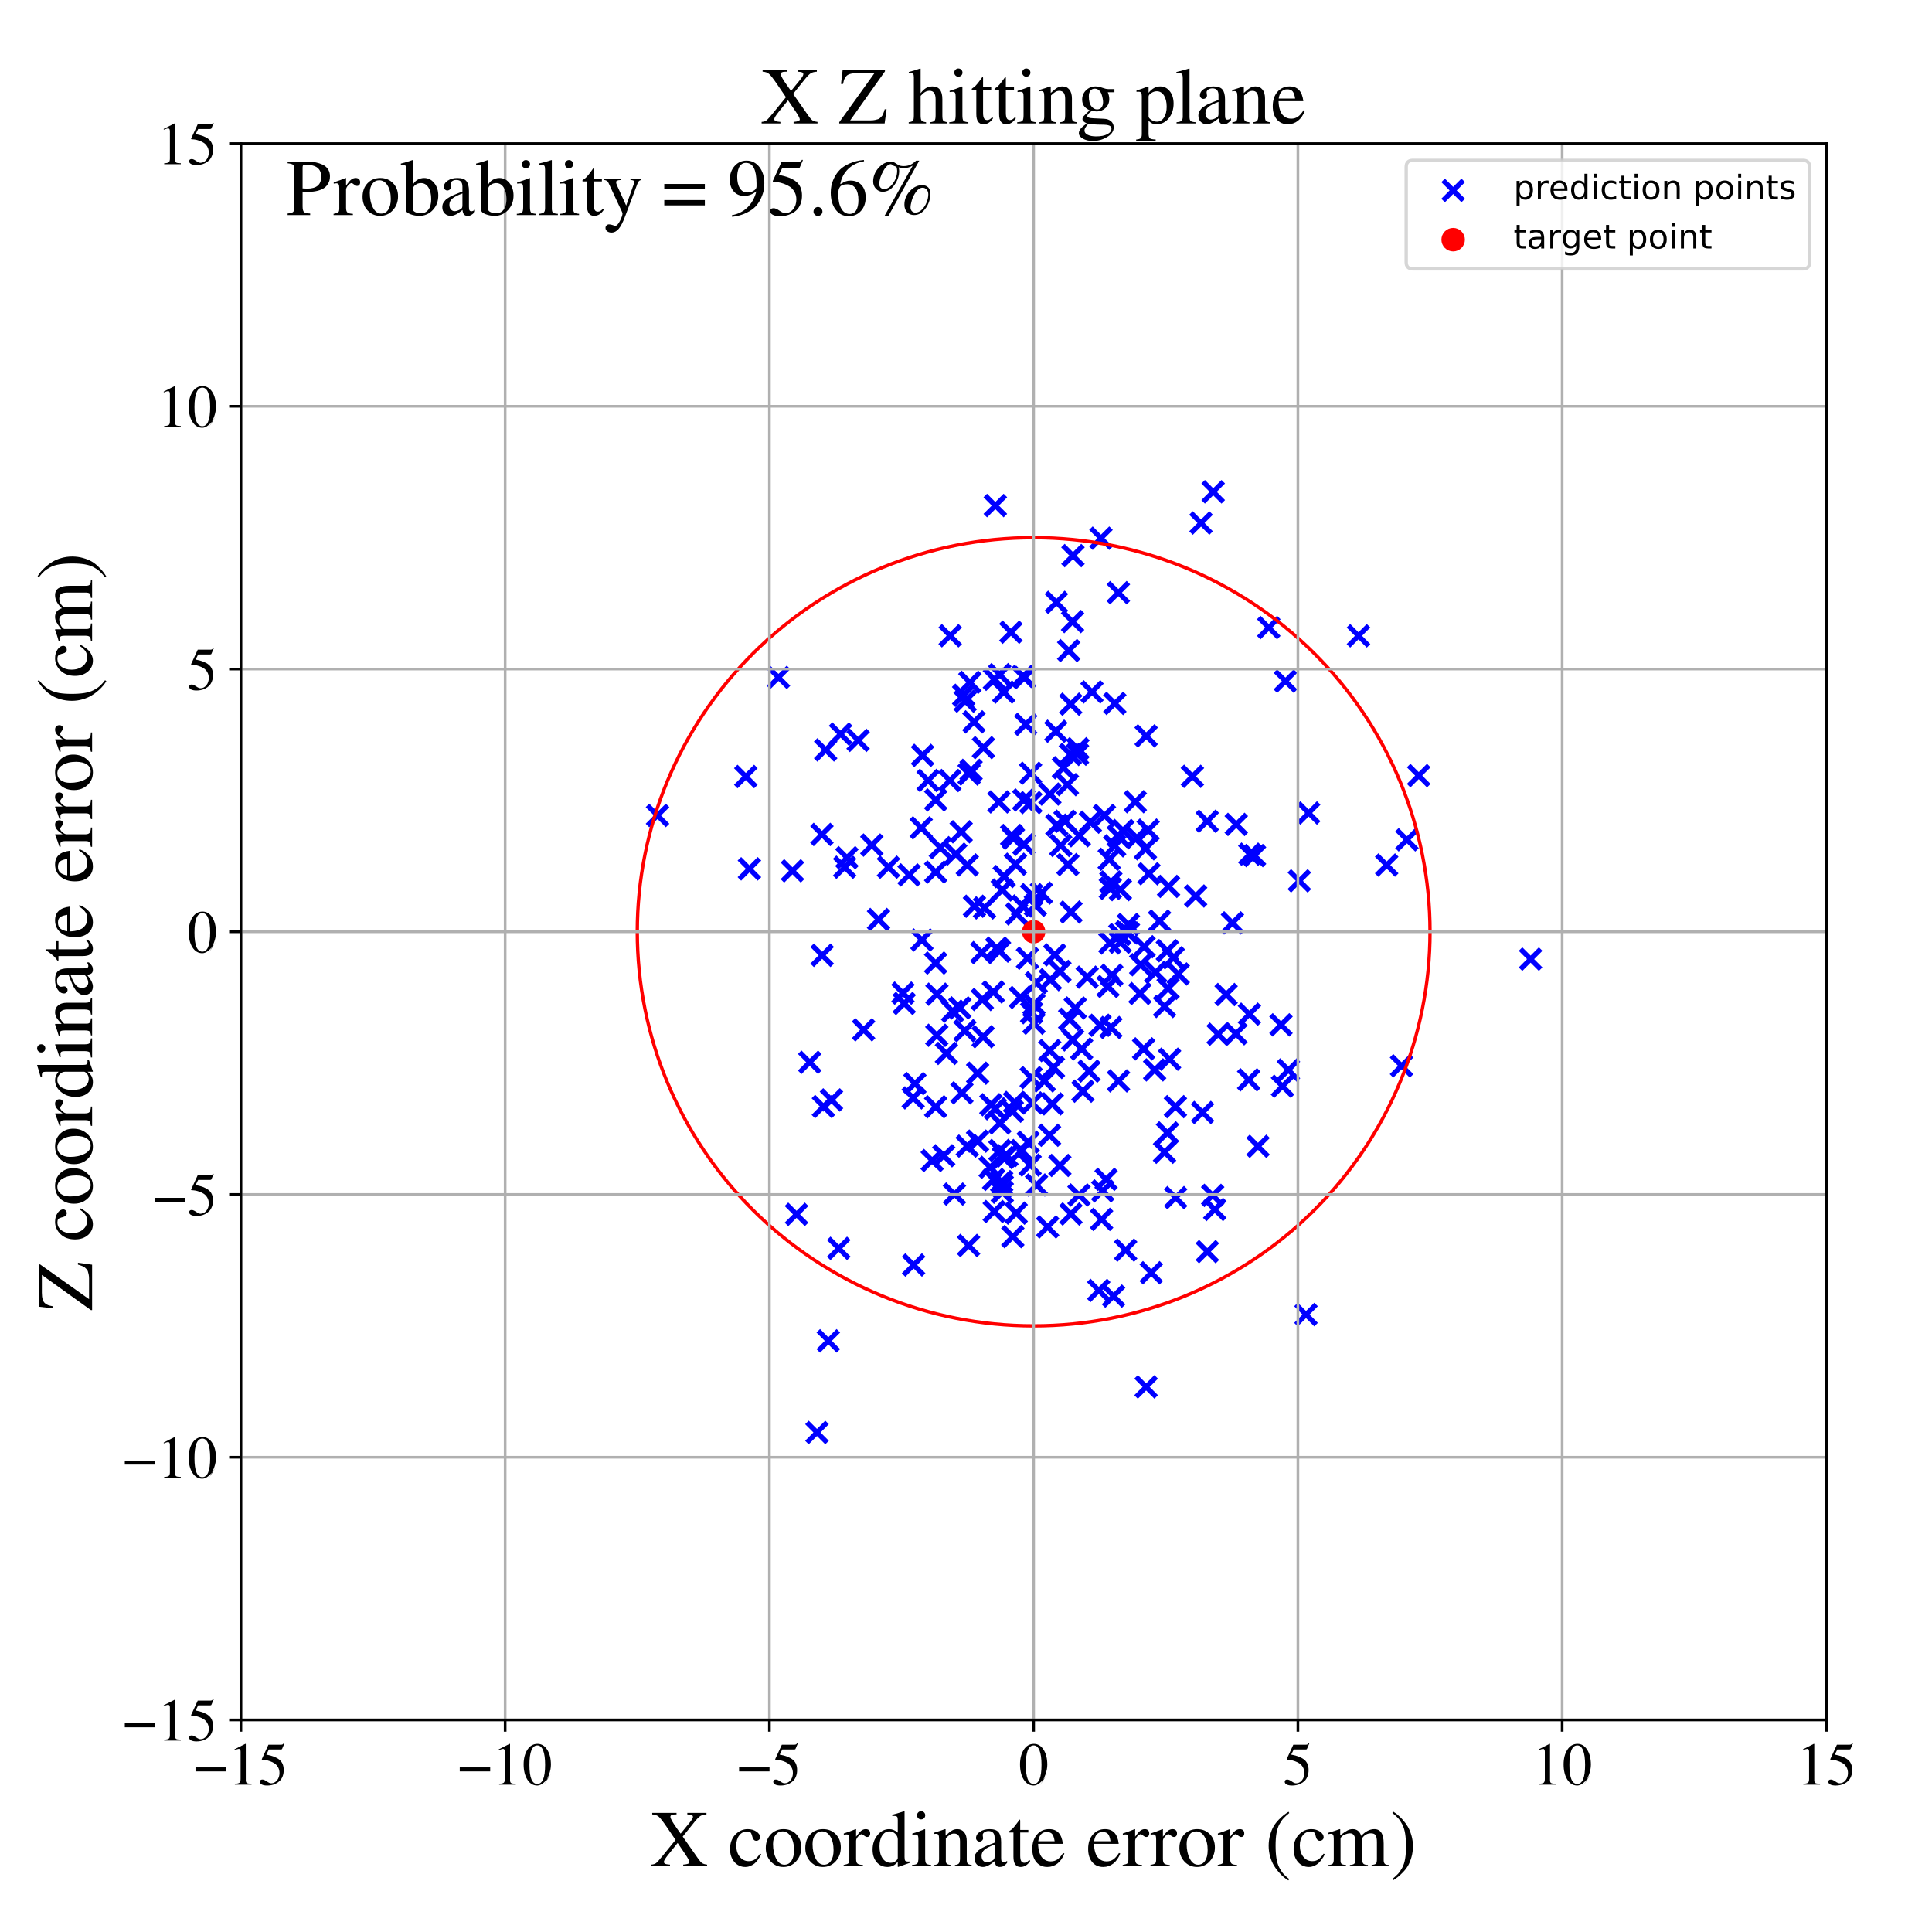 <?xml version="1.0" encoding="utf-8" standalone="no"?>
<!DOCTYPE svg PUBLIC "-//W3C//DTD SVG 1.1//EN"
  "http://www.w3.org/Graphics/SVG/1.1/DTD/svg11.dtd">
<!-- Created with matplotlib (https://matplotlib.org/) -->
<svg height="576pt" version="1.1" viewBox="0 0 576 576" width="576pt" xmlns="http://www.w3.org/2000/svg" xmlns:xlink="http://www.w3.org/1999/xlink">
 <defs>
  <style type="text/css">
*{stroke-linecap:butt;stroke-linejoin:round;}
  </style>
 </defs>
 <g id="figure_1">
  <g id="patch_1">
   <path d="M 0 576 
L 576 576 
L 576 0 
L 0 0 
z
" style="fill:#ffffff;"/>
  </g>
  <g id="axes_1">
   <g id="patch_2">
    <path d="M 71.822 512.784 
L 544.52 512.784 
L 544.52 42.802 
L 71.822 42.802 
z
" style="fill:#ffffff;"/>
   </g>
   <g id="PathCollection_1">
    <defs>
     <path d="M -3 3 
L 3 -3 
M -3 -3 
L 3 3 
" id="m43049a56ed" style="stroke:#0000ff;stroke-width:1.5;"/>
    </defs>
    <g clip-path="url(#pa47ba5f3e1)">
     <use style="fill:#0000ff;stroke:#0000ff;stroke-width:1.5;" x="275.046" xlink:href="#m43049a56ed" y="225.203"/>
     <use style="fill:#0000ff;stroke:#0000ff;stroke-width:1.5;" x="278.965" xlink:href="#m43049a56ed" y="259.998"/>
     <use style="fill:#0000ff;stroke:#0000ff;stroke-width:1.5;" x="293.51" xlink:href="#m43049a56ed" y="270.681"/>
     <use style="fill:#0000ff;stroke:#0000ff;stroke-width:1.5;" x="280.351" xlink:href="#m43049a56ed" y="252.721"/>
     <use style="fill:#0000ff;stroke:#0000ff;stroke-width:1.5;" x="298.819" xlink:href="#m43049a56ed" y="355.448"/>
     <use style="fill:#0000ff;stroke:#0000ff;stroke-width:1.5;" x="318.907" xlink:href="#m43049a56ed" y="303.882"/>
     <use style="fill:#0000ff;stroke:#0000ff;stroke-width:1.5;" x="310.463" xlink:href="#m43049a56ed" y="266.257"/>
     <use style="fill:#0000ff;stroke:#0000ff;stroke-width:1.5;" x="331.021" xlink:href="#m43049a56ed" y="264.871"/>
     <use style="fill:#0000ff;stroke:#0000ff;stroke-width:1.5;" x="456.327" xlink:href="#m43049a56ed" y="285.947"/>
     <use style="fill:#0000ff;stroke:#0000ff;stroke-width:1.5;" x="298.07" xlink:href="#m43049a56ed" y="201.138"/>
     <use style="fill:#0000ff;stroke:#0000ff;stroke-width:1.5;" x="318.383" xlink:href="#m43049a56ed" y="257.763"/>
     <use style="fill:#0000ff;stroke:#0000ff;stroke-width:1.5;" x="304.932" xlink:href="#m43049a56ed" y="201.654"/>
     <use style="fill:#0000ff;stroke:#0000ff;stroke-width:1.5;" x="335.597" xlink:href="#m43049a56ed" y="372.71"/>
     <use style="fill:#0000ff;stroke:#0000ff;stroke-width:1.5;" x="344.539" xlink:href="#m43049a56ed" y="289.888"/>
     <use style="fill:#0000ff;stroke:#0000ff;stroke-width:1.5;" x="334.771" xlink:href="#m43049a56ed" y="247.593"/>
     <use style="fill:#0000ff;stroke:#0000ff;stroke-width:1.5;" x="243.574" xlink:href="#m43049a56ed" y="427.073"/>
     <use style="fill:#0000ff;stroke:#0000ff;stroke-width:1.5;" x="319.809" xlink:href="#m43049a56ed" y="310.035"/>
     <use style="fill:#0000ff;stroke:#0000ff;stroke-width:1.5;" x="322.479" xlink:href="#m43049a56ed" y="312.73"/>
     <use style="fill:#0000ff;stroke:#0000ff;stroke-width:1.5;" x="290.521" xlink:href="#m43049a56ed" y="270.187"/>
     <use style="fill:#0000ff;stroke:#0000ff;stroke-width:1.5;" x="286.166" xlink:href="#m43049a56ed" y="300.495"/>
     <use style="fill:#0000ff;stroke:#0000ff;stroke-width:1.5;" x="279.301" xlink:href="#m43049a56ed" y="308.651"/>
     <use style="fill:#0000ff;stroke:#0000ff;stroke-width:1.5;" x="340.08" xlink:href="#m43049a56ed" y="287.613"/>
     <use style="fill:#0000ff;stroke:#0000ff;stroke-width:1.5;" x="313.718" xlink:href="#m43049a56ed" y="329.113"/>
     <use style="fill:#0000ff;stroke:#0000ff;stroke-width:1.5;" x="284.552" xlink:href="#m43049a56ed" y="355.994"/>
     <use style="fill:#0000ff;stroke:#0000ff;stroke-width:1.5;" x="325.075" xlink:href="#m43049a56ed" y="245.12"/>
     <use style="fill:#0000ff;stroke:#0000ff;stroke-width:1.5;" x="250.613" xlink:href="#m43049a56ed" y="218.85"/>
     <use style="fill:#0000ff;stroke:#0000ff;stroke-width:1.5;" x="333.963" xlink:href="#m43049a56ed" y="280.937"/>
     <use style="fill:#0000ff;stroke:#0000ff;stroke-width:1.5;" x="328.239" xlink:href="#m43049a56ed" y="160.454"/>
     <use style="fill:#0000ff;stroke:#0000ff;stroke-width:1.5;" x="331.472" xlink:href="#m43049a56ed" y="290.746"/>
     <use style="fill:#0000ff;stroke:#0000ff;stroke-width:1.5;" x="295.182" xlink:href="#m43049a56ed" y="348.013"/>
     <use style="fill:#0000ff;stroke:#0000ff;stroke-width:1.5;" x="300.221" xlink:href="#m43049a56ed" y="344.582"/>
     <use style="fill:#0000ff;stroke:#0000ff;stroke-width:1.5;" x="375.058" xlink:href="#m43049a56ed" y="341.757"/>
     <use style="fill:#0000ff;stroke:#0000ff;stroke-width:1.5;" x="309.025" xlink:href="#m43049a56ed" y="353.288"/>
     <use style="fill:#0000ff;stroke:#0000ff;stroke-width:1.5;" x="306.527" xlink:href="#m43049a56ed" y="340.517"/>
     <use style="fill:#0000ff;stroke:#0000ff;stroke-width:1.5;" x="264.869" xlink:href="#m43049a56ed" y="258.54"/>
     <use style="fill:#0000ff;stroke:#0000ff;stroke-width:1.5;" x="341.701" xlink:href="#m43049a56ed" y="413.491"/>
     <use style="fill:#0000ff;stroke:#0000ff;stroke-width:1.5;" x="288.364" xlink:href="#m43049a56ed" y="341.695"/>
     <use style="fill:#0000ff;stroke:#0000ff;stroke-width:1.5;" x="349.793" xlink:href="#m43049a56ed" y="285.551"/>
     <use style="fill:#0000ff;stroke:#0000ff;stroke-width:1.5;" x="223.431" xlink:href="#m43049a56ed" y="259.041"/>
     <use style="fill:#0000ff;stroke:#0000ff;stroke-width:1.5;" x="222.353" xlink:href="#m43049a56ed" y="231.505"/>
     <use style="fill:#0000ff;stroke:#0000ff;stroke-width:1.5;" x="350.511" xlink:href="#m43049a56ed" y="357.06"/>
     <use style="fill:#0000ff;stroke:#0000ff;stroke-width:1.5;" x="422.97" xlink:href="#m43049a56ed" y="231.241"/>
     <use style="fill:#0000ff;stroke:#0000ff;stroke-width:1.5;" x="343.23" xlink:href="#m43049a56ed" y="379.452"/>
     <use style="fill:#0000ff;stroke:#0000ff;stroke-width:1.5;" x="245.123" xlink:href="#m43049a56ed" y="284.807"/>
     <use style="fill:#0000ff;stroke:#0000ff;stroke-width:1.5;" x="318.237" xlink:href="#m43049a56ed" y="233.935"/>
     <use style="fill:#0000ff;stroke:#0000ff;stroke-width:1.5;" x="245.062" xlink:href="#m43049a56ed" y="248.783"/>
     <use style="fill:#0000ff;stroke:#0000ff;stroke-width:1.5;" x="302.966" xlink:href="#m43049a56ed" y="361.674"/>
     <use style="fill:#0000ff;stroke:#0000ff;stroke-width:1.5;" x="325.555" xlink:href="#m43049a56ed" y="206.282"/>
     <use style="fill:#0000ff;stroke:#0000ff;stroke-width:1.5;" x="362.159" xlink:href="#m43049a56ed" y="360.593"/>
     <use style="fill:#0000ff;stroke:#0000ff;stroke-width:1.5;" x="417.856" xlink:href="#m43049a56ed" y="317.762"/>
     <use style="fill:#0000ff;stroke:#0000ff;stroke-width:1.5;" x="342.561" xlink:href="#m43049a56ed" y="260.499"/>
     <use style="fill:#0000ff;stroke:#0000ff;stroke-width:1.5;" x="298.805" xlink:href="#m43049a56ed" y="353.493"/>
     <use style="fill:#0000ff;stroke:#0000ff;stroke-width:1.5;" x="301.385" xlink:href="#m43049a56ed" y="188.477"/>
     <use style="fill:#0000ff;stroke:#0000ff;stroke-width:1.5;" x="236.261" xlink:href="#m43049a56ed" y="259.631"/>
     <use style="fill:#0000ff;stroke:#0000ff;stroke-width:1.5;" x="313.146" xlink:href="#m43049a56ed" y="292.067"/>
     <use style="fill:#0000ff;stroke:#0000ff;stroke-width:1.5;" x="301.961" xlink:href="#m43049a56ed" y="368.686"/>
     <use style="fill:#0000ff;stroke:#0000ff;stroke-width:1.5;" x="320.563" xlink:href="#m43049a56ed" y="300.526"/>
     <use style="fill:#0000ff;stroke:#0000ff;stroke-width:1.5;" x="292.868" xlink:href="#m43049a56ed" y="297.982"/>
     <use style="fill:#0000ff;stroke:#0000ff;stroke-width:1.5;" x="295.409" xlink:href="#m43049a56ed" y="329.355"/>
     <use style="fill:#0000ff;stroke:#0000ff;stroke-width:1.5;" x="321.364" xlink:href="#m43049a56ed" y="223.23"/>
     <use style="fill:#0000ff;stroke:#0000ff;stroke-width:1.5;" x="344.243" xlink:href="#m43049a56ed" y="318.974"/>
     <use style="fill:#0000ff;stroke:#0000ff;stroke-width:1.5;" x="312.343" xlink:href="#m43049a56ed" y="365.799"/>
     <use style="fill:#0000ff;stroke:#0000ff;stroke-width:1.5;" x="293.105" xlink:href="#m43049a56ed" y="309.095"/>
     <use style="fill:#0000ff;stroke:#0000ff;stroke-width:1.5;" x="363.166" xlink:href="#m43049a56ed" y="308.341"/>
     <use style="fill:#0000ff;stroke:#0000ff;stroke-width:1.5;" x="333.473" xlink:href="#m43049a56ed" y="322.253"/>
     <use style="fill:#0000ff;stroke:#0000ff;stroke-width:1.5;" x="308.261" xlink:href="#m43049a56ed" y="305.065"/>
     <use style="fill:#0000ff;stroke:#0000ff;stroke-width:1.5;" x="333.426" xlink:href="#m43049a56ed" y="176.689"/>
     <use style="fill:#0000ff;stroke:#0000ff;stroke-width:1.5;" x="319.306" xlink:href="#m43049a56ed" y="271.903"/>
     <use style="fill:#0000ff;stroke:#0000ff;stroke-width:1.5;" x="313.018" xlink:href="#m43049a56ed" y="236.742"/>
     <use style="fill:#0000ff;stroke:#0000ff;stroke-width:1.5;" x="315.086" xlink:href="#m43049a56ed" y="246.02"/>
     <use style="fill:#0000ff;stroke:#0000ff;stroke-width:1.5;" x="196.031" xlink:href="#m43049a56ed" y="243.119"/>
     <use style="fill:#0000ff;stroke:#0000ff;stroke-width:1.5;" x="261.924" xlink:href="#m43049a56ed" y="274.141"/>
     <use style="fill:#0000ff;stroke:#0000ff;stroke-width:1.5;" x="319.111" xlink:href="#m43049a56ed" y="224.923"/>
     <use style="fill:#0000ff;stroke:#0000ff;stroke-width:1.5;" x="298.105" xlink:href="#m43049a56ed" y="334.794"/>
     <use style="fill:#0000ff;stroke:#0000ff;stroke-width:1.5;" x="293.181" xlink:href="#m43049a56ed" y="222.905"/>
     <use style="fill:#0000ff;stroke:#0000ff;stroke-width:1.5;" x="308.682" xlink:href="#m43049a56ed" y="269.922"/>
     <use style="fill:#0000ff;stroke:#0000ff;stroke-width:1.5;" x="302.129" xlink:href="#m43049a56ed" y="249.922"/>
     <use style="fill:#0000ff;stroke:#0000ff;stroke-width:1.5;" x="308.269" xlink:href="#m43049a56ed" y="299.439"/>
     <use style="fill:#0000ff;stroke:#0000ff;stroke-width:1.5;" x="287.672" xlink:href="#m43049a56ed" y="307.286"/>
     <use style="fill:#0000ff;stroke:#0000ff;stroke-width:1.5;" x="299.371" xlink:href="#m43049a56ed" y="261.346"/>
     <use style="fill:#0000ff;stroke:#0000ff;stroke-width:1.5;" x="361.548" xlink:href="#m43049a56ed" y="356.386"/>
     <use style="fill:#0000ff;stroke:#0000ff;stroke-width:1.5;" x="303.1" xlink:href="#m43049a56ed" y="272.48"/>
     <use style="fill:#0000ff;stroke:#0000ff;stroke-width:1.5;" x="278.975" xlink:href="#m43049a56ed" y="238.494"/>
     <use style="fill:#0000ff;stroke:#0000ff;stroke-width:1.5;" x="312.974" xlink:href="#m43049a56ed" y="313.205"/>
     <use style="fill:#0000ff;stroke:#0000ff;stroke-width:1.5;" x="237.472" xlink:href="#m43049a56ed" y="362.037"/>
     <use style="fill:#0000ff;stroke:#0000ff;stroke-width:1.5;" x="284.942" xlink:href="#m43049a56ed" y="254.637"/>
     <use style="fill:#0000ff;stroke:#0000ff;stroke-width:1.5;" x="348.062" xlink:href="#m43049a56ed" y="337.742"/>
     <use style="fill:#0000ff;stroke:#0000ff;stroke-width:1.5;" x="372.492" xlink:href="#m43049a56ed" y="302.36"/>
     <use style="fill:#0000ff;stroke:#0000ff;stroke-width:1.5;" x="288.392" xlink:href="#m43049a56ed" y="257.883"/>
     <use style="fill:#0000ff;stroke:#0000ff;stroke-width:1.5;" x="232.096" xlink:href="#m43049a56ed" y="201.969"/>
     <use style="fill:#0000ff;stroke:#0000ff;stroke-width:1.5;" x="272.251" xlink:href="#m43049a56ed" y="327.322"/>
     <use style="fill:#0000ff;stroke:#0000ff;stroke-width:1.5;" x="319.761" xlink:href="#m43049a56ed" y="185.309"/>
     <use style="fill:#0000ff;stroke:#0000ff;stroke-width:1.5;" x="372.614" xlink:href="#m43049a56ed" y="254.662"/>
     <use style="fill:#0000ff;stroke:#0000ff;stroke-width:1.5;" x="278.962" xlink:href="#m43049a56ed" y="329.962"/>
     <use style="fill:#0000ff;stroke:#0000ff;stroke-width:1.5;" x="368.457" xlink:href="#m43049a56ed" y="308.199"/>
     <use style="fill:#0000ff;stroke:#0000ff;stroke-width:1.5;" x="250.066" xlink:href="#m43049a56ed" y="372.179"/>
     <use style="fill:#0000ff;stroke:#0000ff;stroke-width:1.5;" x="296.745" xlink:href="#m43049a56ed" y="150.727"/>
     <use style="fill:#0000ff;stroke:#0000ff;stroke-width:1.5;" x="287.303" xlink:href="#m43049a56ed" y="207.293"/>
     <use style="fill:#0000ff;stroke:#0000ff;stroke-width:1.5;" x="348.021" xlink:href="#m43049a56ed" y="283.443"/>
     <use style="fill:#0000ff;stroke:#0000ff;stroke-width:1.5;" x="348.388" xlink:href="#m43049a56ed" y="264.264"/>
     <use style="fill:#0000ff;stroke:#0000ff;stroke-width:1.5;" x="335.807" xlink:href="#m43049a56ed" y="277.813"/>
     <use style="fill:#0000ff;stroke:#0000ff;stroke-width:1.5;" x="276.714" xlink:href="#m43049a56ed" y="232.677"/>
     <use style="fill:#0000ff;stroke:#0000ff;stroke-width:1.5;" x="255.837" xlink:href="#m43049a56ed" y="220.734"/>
     <use style="fill:#0000ff;stroke:#0000ff;stroke-width:1.5;" x="347.204" xlink:href="#m43049a56ed" y="300.073"/>
     <use style="fill:#0000ff;stroke:#0000ff;stroke-width:1.5;" x="327.951" xlink:href="#m43049a56ed" y="305.663"/>
     <use style="fill:#0000ff;stroke:#0000ff;stroke-width:1.5;" x="271.028" xlink:href="#m43049a56ed" y="260.844"/>
     <use style="fill:#0000ff;stroke:#0000ff;stroke-width:1.5;" x="314.458" xlink:href="#m43049a56ed" y="284.678"/>
     <use style="fill:#0000ff;stroke:#0000ff;stroke-width:1.5;" x="289.516" xlink:href="#m43049a56ed" y="229.665"/>
     <use style="fill:#0000ff;stroke:#0000ff;stroke-width:1.5;" x="332.326" xlink:href="#m43049a56ed" y="252.186"/>
     <use style="fill:#0000ff;stroke:#0000ff;stroke-width:1.5;" x="304.872" xlink:href="#m43049a56ed" y="270.115"/>
     <use style="fill:#0000ff;stroke:#0000ff;stroke-width:1.5;" x="269.208" xlink:href="#m43049a56ed" y="296.08"/>
     <use style="fill:#0000ff;stroke:#0000ff;stroke-width:1.5;" x="252.491" xlink:href="#m43049a56ed" y="255.714"/>
     <use style="fill:#0000ff;stroke:#0000ff;stroke-width:1.5;" x="283.178" xlink:href="#m43049a56ed" y="232.699"/>
     <use style="fill:#0000ff;stroke:#0000ff;stroke-width:1.5;" x="306.331" xlink:href="#m43049a56ed" y="285.689"/>
     <use style="fill:#0000ff;stroke:#0000ff;stroke-width:1.5;" x="302.745" xlink:href="#m43049a56ed" y="257.66"/>
     <use style="fill:#0000ff;stroke:#0000ff;stroke-width:1.5;" x="341.092" xlink:href="#m43049a56ed" y="282.25"/>
     <use style="fill:#0000ff;stroke:#0000ff;stroke-width:1.5;" x="305.241" xlink:href="#m43049a56ed" y="251.715"/>
     <use style="fill:#0000ff;stroke:#0000ff;stroke-width:1.5;" x="307.419" xlink:href="#m43049a56ed" y="321.275"/>
     <use style="fill:#0000ff;stroke:#0000ff;stroke-width:1.5;" x="319.89" xlink:href="#m43049a56ed" y="165.652"/>
     <use style="fill:#0000ff;stroke:#0000ff;stroke-width:1.5;" x="287.751" xlink:href="#m43049a56ed" y="209.043"/>
     <use style="fill:#0000ff;stroke:#0000ff;stroke-width:1.5;" x="298.639" xlink:href="#m43049a56ed" y="352.282"/>
     <use style="fill:#0000ff;stroke:#0000ff;stroke-width:1.5;" x="318.619" xlink:href="#m43049a56ed" y="193.958"/>
     <use style="fill:#0000ff;stroke:#0000ff;stroke-width:1.5;" x="390.158" xlink:href="#m43049a56ed" y="242.386"/>
     <use style="fill:#0000ff;stroke:#0000ff;stroke-width:1.5;" x="282.158" xlink:href="#m43049a56ed" y="314.059"/>
     <use style="fill:#0000ff;stroke:#0000ff;stroke-width:1.5;" x="331.2" xlink:href="#m43049a56ed" y="306.331"/>
     <use style="fill:#0000ff;stroke:#0000ff;stroke-width:1.5;" x="338.475" xlink:href="#m43049a56ed" y="239.022"/>
     <use style="fill:#0000ff;stroke:#0000ff;stroke-width:1.5;" x="348.691" xlink:href="#m43049a56ed" y="315.782"/>
     <use style="fill:#0000ff;stroke:#0000ff;stroke-width:1.5;" x="286.563" xlink:href="#m43049a56ed" y="247.99"/>
     <use style="fill:#0000ff;stroke:#0000ff;stroke-width:1.5;" x="311.351" xlink:href="#m43049a56ed" y="322.265"/>
     <use style="fill:#0000ff;stroke:#0000ff;stroke-width:1.5;" x="289.158" xlink:href="#m43049a56ed" y="203.423"/>
     <use style="fill:#0000ff;stroke:#0000ff;stroke-width:1.5;" x="278.946" xlink:href="#m43049a56ed" y="287.111"/>
     <use style="fill:#0000ff;stroke:#0000ff;stroke-width:1.5;" x="247.9" xlink:href="#m43049a56ed" y="327.929"/>
     <use style="fill:#0000ff;stroke:#0000ff;stroke-width:1.5;" x="315.989" xlink:href="#m43049a56ed" y="347.457"/>
     <use style="fill:#0000ff;stroke:#0000ff;stroke-width:1.5;" x="312.902" xlink:href="#m43049a56ed" y="338.458"/>
     <use style="fill:#0000ff;stroke:#0000ff;stroke-width:1.5;" x="304.597" xlink:href="#m43049a56ed" y="343.019"/>
     <use style="fill:#0000ff;stroke:#0000ff;stroke-width:1.5;" x="358.074" xlink:href="#m43049a56ed" y="155.927"/>
     <use style="fill:#0000ff;stroke:#0000ff;stroke-width:1.5;" x="351.273" xlink:href="#m43049a56ed" y="290.372"/>
     <use style="fill:#0000ff;stroke:#0000ff;stroke-width:1.5;" x="330.691" xlink:href="#m43049a56ed" y="256.192"/>
     <use style="fill:#0000ff;stroke:#0000ff;stroke-width:1.5;" x="301.604" xlink:href="#m43049a56ed" y="249.091"/>
     <use style="fill:#0000ff;stroke:#0000ff;stroke-width:1.5;" x="339.851" xlink:href="#m43049a56ed" y="296.196"/>
     <use style="fill:#0000ff;stroke:#0000ff;stroke-width:1.5;" x="382.347" xlink:href="#m43049a56ed" y="323.84"/>
     <use style="fill:#0000ff;stroke:#0000ff;stroke-width:1.5;" x="367.431" xlink:href="#m43049a56ed" y="275.146"/>
     <use style="fill:#0000ff;stroke:#0000ff;stroke-width:1.5;" x="272.767" xlink:href="#m43049a56ed" y="323.055"/>
     <use style="fill:#0000ff;stroke:#0000ff;stroke-width:1.5;" x="355.495" xlink:href="#m43049a56ed" y="231.458"/>
     <use style="fill:#0000ff;stroke:#0000ff;stroke-width:1.5;" x="307.709" xlink:href="#m43049a56ed" y="328.822"/>
     <use style="fill:#0000ff;stroke:#0000ff;stroke-width:1.5;" x="338.923" xlink:href="#m43049a56ed" y="249.749"/>
     <use style="fill:#0000ff;stroke:#0000ff;stroke-width:1.5;" x="307.554" xlink:href="#m43049a56ed" y="301.92"/>
     <use style="fill:#0000ff;stroke:#0000ff;stroke-width:1.5;" x="286.785" xlink:href="#m43049a56ed" y="325.812"/>
     <use style="fill:#0000ff;stroke:#0000ff;stroke-width:1.5;" x="290.36" xlink:href="#m43049a56ed" y="215.209"/>
     <use style="fill:#0000ff;stroke:#0000ff;stroke-width:1.5;" x="274.651" xlink:href="#m43049a56ed" y="246.816"/>
     <use style="fill:#0000ff;stroke:#0000ff;stroke-width:1.5;" x="336.433" xlink:href="#m43049a56ed" y="278.156"/>
     <use style="fill:#0000ff;stroke:#0000ff;stroke-width:1.5;" x="331.998" xlink:href="#m43049a56ed" y="386.417"/>
     <use style="fill:#0000ff;stroke:#0000ff;stroke-width:1.5;" x="342.313" xlink:href="#m43049a56ed" y="247.48"/>
     <use style="fill:#0000ff;stroke:#0000ff;stroke-width:1.5;" x="358.525" xlink:href="#m43049a56ed" y="331.672"/>
     <use style="fill:#0000ff;stroke:#0000ff;stroke-width:1.5;" x="314.071" xlink:href="#m43049a56ed" y="318.243"/>
     <use style="fill:#0000ff;stroke:#0000ff;stroke-width:1.5;" x="328.426" xlink:href="#m43049a56ed" y="363.541"/>
     <use style="fill:#0000ff;stroke:#0000ff;stroke-width:1.5;" x="307.26" xlink:href="#m43049a56ed" y="230.524"/>
     <use style="fill:#0000ff;stroke:#0000ff;stroke-width:1.5;" x="350.434" xlink:href="#m43049a56ed" y="329.933"/>
     <use style="fill:#0000ff;stroke:#0000ff;stroke-width:1.5;" x="284.018" xlink:href="#m43049a56ed" y="301.46"/>
     <use style="fill:#0000ff;stroke:#0000ff;stroke-width:1.5;" x="333.388" xlink:href="#m43049a56ed" y="249.26"/>
     <use style="fill:#0000ff;stroke:#0000ff;stroke-width:1.5;" x="321.789" xlink:href="#m43049a56ed" y="249.17"/>
     <use style="fill:#0000ff;stroke:#0000ff;stroke-width:1.5;" x="307.326" xlink:href="#m43049a56ed" y="239.289"/>
     <use style="fill:#0000ff;stroke:#0000ff;stroke-width:1.5;" x="317.506" xlink:href="#m43049a56ed" y="244.828"/>
     <use style="fill:#0000ff;stroke:#0000ff;stroke-width:1.5;" x="308.951" xlink:href="#m43049a56ed" y="292.979"/>
     <use style="fill:#0000ff;stroke:#0000ff;stroke-width:1.5;" x="332.374" xlink:href="#m43049a56ed" y="209.713"/>
     <use style="fill:#0000ff;stroke:#0000ff;stroke-width:1.5;" x="304.2" xlink:href="#m43049a56ed" y="297.394"/>
     <use style="fill:#0000ff;stroke:#0000ff;stroke-width:1.5;" x="361.701" xlink:href="#m43049a56ed" y="146.622"/>
     <use style="fill:#0000ff;stroke:#0000ff;stroke-width:1.5;" x="301.81" xlink:href="#m43049a56ed" y="331.284"/>
     <use style="fill:#0000ff;stroke:#0000ff;stroke-width:1.5;" x="383.23" xlink:href="#m43049a56ed" y="203.07"/>
     <use style="fill:#0000ff;stroke:#0000ff;stroke-width:1.5;" x="341.713" xlink:href="#m43049a56ed" y="219.393"/>
     <use style="fill:#0000ff;stroke:#0000ff;stroke-width:1.5;" x="319.214" xlink:href="#m43049a56ed" y="209.938"/>
     <use style="fill:#0000ff;stroke:#0000ff;stroke-width:1.5;" x="291.473" xlink:href="#m43049a56ed" y="319.953"/>
     <use style="fill:#0000ff;stroke:#0000ff;stroke-width:1.5;" x="413.429" xlink:href="#m43049a56ed" y="257.899"/>
     <use style="fill:#0000ff;stroke:#0000ff;stroke-width:1.5;" x="365.552" xlink:href="#m43049a56ed" y="296.504"/>
     <use style="fill:#0000ff;stroke:#0000ff;stroke-width:1.5;" x="297.823" xlink:href="#m43049a56ed" y="239.085"/>
     <use style="fill:#0000ff;stroke:#0000ff;stroke-width:1.5;" x="359.927" xlink:href="#m43049a56ed" y="244.842"/>
     <use style="fill:#0000ff;stroke:#0000ff;stroke-width:1.5;" x="389.373" xlink:href="#m43049a56ed" y="391.918"/>
     <use style="fill:#0000ff;stroke:#0000ff;stroke-width:1.5;" x="288.779" xlink:href="#m43049a56ed" y="371.319"/>
     <use style="fill:#0000ff;stroke:#0000ff;stroke-width:1.5;" x="288.924" xlink:href="#m43049a56ed" y="230.783"/>
     <use style="fill:#0000ff;stroke:#0000ff;stroke-width:1.5;" x="348.248" xlink:href="#m43049a56ed" y="294.673"/>
     <use style="fill:#0000ff;stroke:#0000ff;stroke-width:1.5;" x="296.244" xlink:href="#m43049a56ed" y="351.637"/>
     <use style="fill:#0000ff;stroke:#0000ff;stroke-width:1.5;" x="356.465" xlink:href="#m43049a56ed" y="267.14"/>
     <use style="fill:#0000ff;stroke:#0000ff;stroke-width:1.5;" x="251.83" xlink:href="#m43049a56ed" y="258.554"/>
     <use style="fill:#0000ff;stroke:#0000ff;stroke-width:1.5;" x="317.034" xlink:href="#m43049a56ed" y="228.887"/>
     <use style="fill:#0000ff;stroke:#0000ff;stroke-width:1.5;" x="341.502" xlink:href="#m43049a56ed" y="253.069"/>
     <use style="fill:#0000ff;stroke:#0000ff;stroke-width:1.5;" x="307.116" xlink:href="#m43049a56ed" y="347.346"/>
     <use style="fill:#0000ff;stroke:#0000ff;stroke-width:1.5;" x="259.922" xlink:href="#m43049a56ed" y="251.955"/>
     <use style="fill:#0000ff;stroke:#0000ff;stroke-width:1.5;" x="292.702" xlink:href="#m43049a56ed" y="284.008"/>
     <use style="fill:#0000ff;stroke:#0000ff;stroke-width:1.5;" x="305.467" xlink:href="#m43049a56ed" y="201.995"/>
     <use style="fill:#0000ff;stroke:#0000ff;stroke-width:1.5;" x="296.728" xlink:href="#m43049a56ed" y="330.556"/>
     <use style="fill:#0000ff;stroke:#0000ff;stroke-width:1.5;" x="281.366" xlink:href="#m43049a56ed" y="344.578"/>
     <use style="fill:#0000ff;stroke:#0000ff;stroke-width:1.5;" x="279.341" xlink:href="#m43049a56ed" y="296.403"/>
     <use style="fill:#0000ff;stroke:#0000ff;stroke-width:1.5;" x="321.685" xlink:href="#m43049a56ed" y="356.271"/>
     <use style="fill:#0000ff;stroke:#0000ff;stroke-width:1.5;" x="305.801" xlink:href="#m43049a56ed" y="215.962"/>
     <use style="fill:#0000ff;stroke:#0000ff;stroke-width:1.5;" x="298.11" xlink:href="#m43049a56ed" y="342.983"/>
     <use style="fill:#0000ff;stroke:#0000ff;stroke-width:1.5;" x="307.553" xlink:href="#m43049a56ed" y="266.742"/>
     <use style="fill:#0000ff;stroke:#0000ff;stroke-width:1.5;" x="277.915" xlink:href="#m43049a56ed" y="345.99"/>
     <use style="fill:#0000ff;stroke:#0000ff;stroke-width:1.5;" x="257.479" xlink:href="#m43049a56ed" y="307.033"/>
     <use style="fill:#0000ff;stroke:#0000ff;stroke-width:1.5;" x="322.846" xlink:href="#m43049a56ed" y="325.326"/>
     <use style="fill:#0000ff;stroke:#0000ff;stroke-width:1.5;" x="359.949" xlink:href="#m43049a56ed" y="373.158"/>
     <use style="fill:#0000ff;stroke:#0000ff;stroke-width:1.5;" x="336.411" xlink:href="#m43049a56ed" y="275.629"/>
     <use style="fill:#0000ff;stroke:#0000ff;stroke-width:1.5;" x="330.335" xlink:href="#m43049a56ed" y="294.111"/>
     <use style="fill:#0000ff;stroke:#0000ff;stroke-width:1.5;" x="384.128" xlink:href="#m43049a56ed" y="319.001"/>
     <use style="fill:#0000ff;stroke:#0000ff;stroke-width:1.5;" x="330.895" xlink:href="#m43049a56ed" y="281.142"/>
     <use style="fill:#0000ff;stroke:#0000ff;stroke-width:1.5;" x="333.853" xlink:href="#m43049a56ed" y="278.628"/>
     <use style="fill:#0000ff;stroke:#0000ff;stroke-width:1.5;" x="305.21" xlink:href="#m43049a56ed" y="238.502"/>
     <use style="fill:#0000ff;stroke:#0000ff;stroke-width:1.5;" x="299.128" xlink:href="#m43049a56ed" y="345.131"/>
     <use style="fill:#0000ff;stroke:#0000ff;stroke-width:1.5;" x="283.282" xlink:href="#m43049a56ed" y="189.537"/>
     <use style="fill:#0000ff;stroke:#0000ff;stroke-width:1.5;" x="378.263" xlink:href="#m43049a56ed" y="187.1"/>
     <use style="fill:#0000ff;stroke:#0000ff;stroke-width:1.5;" x="246.17" xlink:href="#m43049a56ed" y="223.583"/>
     <use style="fill:#0000ff;stroke:#0000ff;stroke-width:1.5;" x="297.162" xlink:href="#m43049a56ed" y="282.679"/>
     <use style="fill:#0000ff;stroke:#0000ff;stroke-width:1.5;" x="245.484" xlink:href="#m43049a56ed" y="329.896"/>
     <use style="fill:#0000ff;stroke:#0000ff;stroke-width:1.5;" x="405.015" xlink:href="#m43049a56ed" y="189.555"/>
     <use style="fill:#0000ff;stroke:#0000ff;stroke-width:1.5;" x="296.133" xlink:href="#m43049a56ed" y="295.741"/>
     <use style="fill:#0000ff;stroke:#0000ff;stroke-width:1.5;" x="321.243" xlink:href="#m43049a56ed" y="224.861"/>
     <use style="fill:#0000ff;stroke:#0000ff;stroke-width:1.5;" x="381.912" xlink:href="#m43049a56ed" y="305.537"/>
     <use style="fill:#0000ff;stroke:#0000ff;stroke-width:1.5;" x="372.277" xlink:href="#m43049a56ed" y="321.927"/>
     <use style="fill:#0000ff;stroke:#0000ff;stroke-width:1.5;" x="316.011" xlink:href="#m43049a56ed" y="289.618"/>
     <use style="fill:#0000ff;stroke:#0000ff;stroke-width:1.5;" x="298.813" xlink:href="#m43049a56ed" y="265.337"/>
     <use style="fill:#0000ff;stroke:#0000ff;stroke-width:1.5;" x="319.287" xlink:href="#m43049a56ed" y="361.937"/>
     <use style="fill:#0000ff;stroke:#0000ff;stroke-width:1.5;" x="297.993" xlink:href="#m43049a56ed" y="283.559"/>
     <use style="fill:#0000ff;stroke:#0000ff;stroke-width:1.5;" x="274.864" xlink:href="#m43049a56ed" y="280.245"/>
     <use style="fill:#0000ff;stroke:#0000ff;stroke-width:1.5;" x="291.447" xlink:href="#m43049a56ed" y="340.209"/>
     <use style="fill:#0000ff;stroke:#0000ff;stroke-width:1.5;" x="302.463" xlink:href="#m43049a56ed" y="328.662"/>
     <use style="fill:#0000ff;stroke:#0000ff;stroke-width:1.5;" x="272.386" xlink:href="#m43049a56ed" y="377.14"/>
     <use style="fill:#0000ff;stroke:#0000ff;stroke-width:1.5;" x="387.383" xlink:href="#m43049a56ed" y="262.618"/>
     <use style="fill:#0000ff;stroke:#0000ff;stroke-width:1.5;" x="324.141" xlink:href="#m43049a56ed" y="291.329"/>
     <use style="fill:#0000ff;stroke:#0000ff;stroke-width:1.5;" x="347.188" xlink:href="#m43049a56ed" y="343.528"/>
     <use style="fill:#0000ff;stroke:#0000ff;stroke-width:1.5;" x="296.467" xlink:href="#m43049a56ed" y="202.519"/>
     <use style="fill:#0000ff;stroke:#0000ff;stroke-width:1.5;" x="299.249" xlink:href="#m43049a56ed" y="206.337"/>
     <use style="fill:#0000ff;stroke:#0000ff;stroke-width:1.5;" x="246.952" xlink:href="#m43049a56ed" y="399.753"/>
     <use style="fill:#0000ff;stroke:#0000ff;stroke-width:1.5;" x="327.578" xlink:href="#m43049a56ed" y="384.72"/>
     <use style="fill:#0000ff;stroke:#0000ff;stroke-width:1.5;" x="324.662" xlink:href="#m43049a56ed" y="319.335"/>
     <use style="fill:#0000ff;stroke:#0000ff;stroke-width:1.5;" x="331.193" xlink:href="#m43049a56ed" y="262.952"/>
     <use style="fill:#0000ff;stroke:#0000ff;stroke-width:1.5;" x="296.406" xlink:href="#m43049a56ed" y="361.2"/>
     <use style="fill:#0000ff;stroke:#0000ff;stroke-width:1.5;" x="314.789" xlink:href="#m43049a56ed" y="218.008"/>
     <use style="fill:#0000ff;stroke:#0000ff;stroke-width:1.5;" x="241.417" xlink:href="#m43049a56ed" y="316.698"/>
     <use style="fill:#0000ff;stroke:#0000ff;stroke-width:1.5;" x="316.252" xlink:href="#m43049a56ed" y="252.067"/>
     <use style="fill:#0000ff;stroke:#0000ff;stroke-width:1.5;" x="334.029" xlink:href="#m43049a56ed" y="265.233"/>
     <use style="fill:#0000ff;stroke:#0000ff;stroke-width:1.5;" x="269.579" xlink:href="#m43049a56ed" y="299.164"/>
     <use style="fill:#0000ff;stroke:#0000ff;stroke-width:1.5;" x="345.706" xlink:href="#m43049a56ed" y="274.6"/>
     <use style="fill:#0000ff;stroke:#0000ff;stroke-width:1.5;" x="329.268" xlink:href="#m43049a56ed" y="243.108"/>
     <use style="fill:#0000ff;stroke:#0000ff;stroke-width:1.5;" x="314.953" xlink:href="#m43049a56ed" y="179.585"/>
     <use style="fill:#0000ff;stroke:#0000ff;stroke-width:1.5;" x="419.472" xlink:href="#m43049a56ed" y="250.375"/>
     <use style="fill:#0000ff;stroke:#0000ff;stroke-width:1.5;" x="368.572" xlink:href="#m43049a56ed" y="245.789"/>
     <use style="fill:#0000ff;stroke:#0000ff;stroke-width:1.5;" x="328.766" xlink:href="#m43049a56ed" y="355.049"/>
     <use style="fill:#0000ff;stroke:#0000ff;stroke-width:1.5;" x="374.021" xlink:href="#m43049a56ed" y="255.082"/>
     <use style="fill:#0000ff;stroke:#0000ff;stroke-width:1.5;" x="329.757" xlink:href="#m43049a56ed" y="351.606"/>
     <use style="fill:#0000ff;stroke:#0000ff;stroke-width:1.5;" x="340.954" xlink:href="#m43049a56ed" y="312.702"/>
    </g>
   </g>
   <g id="PathCollection_2">
    <defs>
     <path d="M 0 3 
C 0.796 3 1.559 2.684 2.121 2.121 
C 2.684 1.559 3 0.796 3 0 
C 3 -0.796 2.684 -1.559 2.121 -2.121 
C 1.559 -2.684 0.796 -3 0 -3 
C -0.796 -3 -1.559 -2.684 -2.121 -2.121 
C -2.684 -1.559 -3 -0.796 -3 0 
C -3 0.796 -2.684 1.559 -2.121 2.121 
C -1.559 2.684 -0.796 3 0 3 
z
" id="m60aba7ad00" style="stroke:#ff0000;"/>
    </defs>
    <g clip-path="url(#pa47ba5f3e1)">
     <use style="fill:#ff0000;stroke:#ff0000;" x="308.171" xlink:href="#m60aba7ad00" y="277.793"/>
    </g>
   </g>
   <g id="patch_3">
    <path clip-path="url(#pa47ba5f3e1)" d="M 308.171 395.288 
C 339.511 395.288 369.572 382.908 391.733 360.875 
C 413.894 338.841 426.346 308.953 426.346 277.793 
C 426.346 246.633 413.894 216.745 391.733 194.711 
C 369.572 172.677 339.511 160.297 308.171 160.297 
C 276.831 160.297 246.77 172.677 224.609 194.711 
C 202.448 216.745 189.997 246.633 189.997 277.793 
C 189.997 308.953 202.448 338.841 224.609 360.875 
C 246.77 382.908 276.831 395.288 308.171 395.288 
z
" style="fill:none;stroke:#ff0000;stroke-linejoin:miter;"/>
   </g>
   <g id="matplotlib.axis_1">
    <g id="xtick_1">
     <g id="line2d_1">
      <path clip-path="url(#pa47ba5f3e1)" d="M 71.822 512.784 
L 71.822 42.802 
" style="fill:none;stroke:#b0b0b0;stroke-linecap:square;stroke-width:0.8;"/>
     </g>
     <g id="line2d_2">
      <defs>
       <path d="M 0 0 
L 0 3.5 
" id="m8fe3e13ca8" style="stroke:#000000;stroke-width:0.8;"/>
      </defs>
      <g>
       <use style="stroke:#000000;stroke-width:0.8;" x="71.822" xlink:href="#m8fe3e13ca8" y="512.784"/>
      </g>
     </g>
     <g id="text_1">
      <!-- −15 -->
      <defs>
       <path d="M 3 22 
L 3 28.594 
L 53.406 28.594 
L 53.406 22 
z
" id="FreeSerif-8722"/>
       <path d="M 18.297 59.297 
Q 16.5 59.297 11.094 57.094 
L 11.094 58.5 
L 29.094 67.594 
L 29.906 67.406 
L 29.906 7.406 
Q 29.906 3.797 31.703 2.688 
Q 33.5 1.594 39.406 1.5 
L 39.406 0 
L 11.797 0 
L 11.797 1.5 
Q 17.406 1.703 19.344 3.141 
Q 21.297 4.594 21.297 9.297 
L 21.297 54.594 
Q 21.297 59.297 18.297 59.297 
z
" id="FreeSerif-49"/>
       <path d="M 35.703 19.406 
Q 35.703 24.703 33.344 28.797 
Q 31 32.906 27.641 35.156 
Q 24.297 37.406 20.141 38.844 
Q 16 40.297 12.953 40.75 
Q 9.906 41.203 7.594 41.203 
Q 6.406 41.203 6.406 42 
Q 6.406 42.297 6.5 42.5 
L 17.406 66.203 
L 38.297 66.203 
Q 39.906 66.203 40.844 66.703 
Q 41.797 67.203 42.906 68.797 
L 43.797 68.094 
L 40 59.203 
Q 39.594 58.297 37.703 58.297 
L 18.094 58.297 
L 13.906 49.797 
Q 28.5 47.203 35.594 41.344 
Q 42.703 35.5 42.703 24.203 
Q 42.703 18.297 40.844 13.688 
Q 39 9.094 36.141 6.297 
Q 33.297 3.5 29.547 1.703 
Q 25.797 -0.094 22.344 -0.75 
Q 18.906 -1.406 15.406 -1.406 
Q 9.797 -1.406 6.5 0.25 
Q 3.203 1.906 3.203 4.797 
Q 3.203 8.5 7.5 8.5 
Q 10.297 8.5 14.75 5.391 
Q 19.203 2.297 21.797 2.297 
Q 27.703 2.297 31.703 7.25 
Q 35.703 12.203 35.703 19.406 
z
" id="FreeSerif-53"/>
      </defs>
      <g transform="translate(57.746 532.077)scale(0.18 -0.18)">
       <use xlink:href="#FreeSerif-8722"/>
       <use x="56.4" xlink:href="#FreeSerif-49"/>
       <use x="106.4" xlink:href="#FreeSerif-53"/>
      </g>
     </g>
    </g>
    <g id="xtick_2">
     <g id="line2d_3">
      <path clip-path="url(#pa47ba5f3e1)" d="M 150.605 512.784 
L 150.605 42.802 
" style="fill:none;stroke:#b0b0b0;stroke-linecap:square;stroke-width:0.8;"/>
     </g>
     <g id="line2d_4">
      <g>
       <use style="stroke:#000000;stroke-width:0.8;" x="150.605" xlink:href="#m8fe3e13ca8" y="512.784"/>
      </g>
     </g>
     <g id="text_2">
      <!-- −10 -->
      <defs>
       <path d="M 47.594 17.797 
Q 35.203 -1.406 25 -1.406 
Q 14.797 -1.406 8.594 8.391 
Q 2.406 18.203 2.406 33.594 
Q 2.406 48.094 8.594 57.844 
Q 14.797 67.594 25.406 67.594 
Q 35.203 67.594 41.391 58 
Q 47.594 48.406 47.594 33 
Q 47.594 17.797 35.203 -1.406 
z
M 25.094 65 
Q 12 65 12 32.703 
Q 12 1.203 25 1.203 
Q 38 1.203 38 32.797 
Q 38 48.5 34.703 56.75 
Q 31.406 65 25.094 65 
z
" id="FreeSerif-48"/>
      </defs>
      <g transform="translate(136.529 532.077)scale(0.18 -0.18)">
       <use xlink:href="#FreeSerif-8722"/>
       <use x="56.4" xlink:href="#FreeSerif-49"/>
       <use x="106.4" xlink:href="#FreeSerif-48"/>
      </g>
     </g>
    </g>
    <g id="xtick_3">
     <g id="line2d_5">
      <path clip-path="url(#pa47ba5f3e1)" d="M 229.388 512.784 
L 229.388 42.802 
" style="fill:none;stroke:#b0b0b0;stroke-linecap:square;stroke-width:0.8;"/>
     </g>
     <g id="line2d_6">
      <g>
       <use style="stroke:#000000;stroke-width:0.8;" x="229.388" xlink:href="#m8fe3e13ca8" y="512.784"/>
      </g>
     </g>
     <g id="text_3">
      <!-- −5 -->
      <g transform="translate(219.812 532.077)scale(0.18 -0.18)">
       <use xlink:href="#FreeSerif-8722"/>
       <use x="56.4" xlink:href="#FreeSerif-53"/>
      </g>
     </g>
    </g>
    <g id="xtick_4">
     <g id="line2d_7">
      <path clip-path="url(#pa47ba5f3e1)" d="M 308.171 512.784 
L 308.171 42.802 
" style="fill:none;stroke:#b0b0b0;stroke-linecap:square;stroke-width:0.8;"/>
     </g>
     <g id="line2d_8">
      <g>
       <use style="stroke:#000000;stroke-width:0.8;" x="308.171" xlink:href="#m8fe3e13ca8" y="512.784"/>
      </g>
     </g>
     <g id="text_4">
      <!-- 0 -->
      <g transform="translate(303.671 532.077)scale(0.18 -0.18)">
       <use xlink:href="#FreeSerif-48"/>
      </g>
     </g>
    </g>
    <g id="xtick_5">
     <g id="line2d_9">
      <path clip-path="url(#pa47ba5f3e1)" d="M 386.954 512.784 
L 386.954 42.802 
" style="fill:none;stroke:#b0b0b0;stroke-linecap:square;stroke-width:0.8;"/>
     </g>
     <g id="line2d_10">
      <g>
       <use style="stroke:#000000;stroke-width:0.8;" x="386.954" xlink:href="#m8fe3e13ca8" y="512.784"/>
      </g>
     </g>
     <g id="text_5">
      <!-- 5 -->
      <g transform="translate(382.454 532.077)scale(0.18 -0.18)">
       <use xlink:href="#FreeSerif-53"/>
      </g>
     </g>
    </g>
    <g id="xtick_6">
     <g id="line2d_11">
      <path clip-path="url(#pa47ba5f3e1)" d="M 465.737 512.784 
L 465.737 42.802 
" style="fill:none;stroke:#b0b0b0;stroke-linecap:square;stroke-width:0.8;"/>
     </g>
     <g id="line2d_12">
      <g>
       <use style="stroke:#000000;stroke-width:0.8;" x="465.737" xlink:href="#m8fe3e13ca8" y="512.784"/>
      </g>
     </g>
     <g id="text_6">
      <!-- 10 -->
      <g transform="translate(456.737 532.077)scale(0.18 -0.18)">
       <use xlink:href="#FreeSerif-49"/>
       <use x="50" xlink:href="#FreeSerif-48"/>
      </g>
     </g>
    </g>
    <g id="xtick_7">
     <g id="line2d_13">
      <path clip-path="url(#pa47ba5f3e1)" d="M 544.52 512.784 
L 544.52 42.802 
" style="fill:none;stroke:#b0b0b0;stroke-linecap:square;stroke-width:0.8;"/>
     </g>
     <g id="line2d_14">
      <g>
       <use style="stroke:#000000;stroke-width:0.8;" x="544.52" xlink:href="#m8fe3e13ca8" y="512.784"/>
      </g>
     </g>
     <g id="text_7">
      <!-- 15 -->
      <g transform="translate(535.52 532.077)scale(0.18 -0.18)">
       <use xlink:href="#FreeSerif-49"/>
       <use x="50" xlink:href="#FreeSerif-53"/>
      </g>
     </g>
    </g>
    <g id="text_8">
     <!-- X coordinate error (cm) -->
     <defs>
      <path d="M 69.594 66.203 
L 69.594 64.297 
Q 64.703 64 62.047 62.344 
Q 59.406 60.703 54.703 54.906 
L 40.094 36.703 
L 59.297 9.297 
Q 62.297 5 64.297 3.703 
Q 66.297 2.406 70.406 1.906 
L 70.406 0 
L 40.703 0 
L 40.703 1.906 
Q 44.797 2.297 46.594 2.938 
Q 48.406 3.594 48.406 5 
Q 48.406 7.203 43.297 14.797 
L 33.797 28.797 
L 21.906 14 
Q 16.703 7.5 16.703 5.406 
Q 16.703 3.703 18.297 2.953 
Q 19.906 2.203 24.297 1.906 
L 24.297 0 
L 1 0 
L 1 1.906 
Q 4.906 2.203 7 3.797 
Q 9.094 5.406 15.5 13.297 
L 31.203 32.594 
L 20.297 48.594 
Q 13.297 58.906 10.25 61.5 
Q 7.203 64.094 2.203 64.297 
L 2.203 66.203 
L 32.406 66.203 
L 32.406 64.297 
L 29.594 64.203 
Q 24.797 64.094 24.797 61.297 
Q 24.797 58.094 33.297 46.297 
L 37.5 40.406 
L 48.797 54.203 
Q 52.797 59.203 52.797 61.094 
Q 52.797 62.797 51.344 63.438 
Q 49.906 64.094 45.797 64.297 
L 45.797 66.203 
z
" id="FreeSerif-88"/>
      <path id="FreeSerif-32"/>
      <path d="M 2.5 21.297 
Q 2.5 32.406 9.047 39.203 
Q 15.594 46 24.406 46 
Q 30.703 46 35.25 42.953 
Q 39.797 39.906 39.797 35.703 
Q 39.797 34 38.391 32.75 
Q 37 31.5 35 31.5 
Q 31.594 31.5 30.297 36.094 
L 29.703 38.297 
Q 28.906 41.094 27.703 42.094 
Q 26.5 43.094 23.797 43.094 
Q 17.703 43.094 13.953 38.25 
Q 10.203 33.406 10.203 25.703 
Q 10.203 17.094 14.547 11.641 
Q 18.906 6.203 25.703 6.203 
Q 30 6.203 33.094 8.25 
Q 36.203 10.297 39.797 15.594 
L 41.203 14.703 
Q 40.203 12.703 39.453 11.391 
Q 38.703 10.094 36.75 7.5 
Q 34.797 4.906 32.891 3.297 
Q 31 1.703 27.891 0.344 
Q 24.797 -1 21.5 -1 
Q 13.203 -1 7.844 5.25 
Q 2.5 11.5 2.5 21.297 
z
" id="FreeSerif-99"/>
      <path d="M 24.594 46 
Q 34.203 46 40.391 39.594 
Q 46.594 33.203 46.594 23.406 
Q 46.594 13 40.188 6 
Q 33.797 -1 24.391 -1 
Q 15 -1 8.75 5.75 
Q 2.5 12.5 2.5 22.594 
Q 2.5 32.906 8.641 39.453 
Q 14.797 46 24.594 46 
z
M 11.5 27.5 
Q 11.5 16.797 15.391 9.297 
Q 19.297 1.797 25.594 1.797 
Q 31.203 1.797 34.391 6.594 
Q 37.594 11.406 37.594 19.906 
Q 37.594 30.203 33.594 36.703 
Q 29.594 43.203 23.297 43.203 
Q 18 43.203 14.75 38.891 
Q 11.5 34.594 11.5 27.5 
z
" id="FreeSerif-111"/>
      <path d="M 30.094 36.203 
Q 28.594 36.203 26.391 37.953 
Q 24.203 39.703 23.5 39.703 
Q 21.5 39.703 19 36.797 
Q 16.5 33.906 16.5 31.5 
L 16.5 9 
Q 16.5 4.703 18.203 3.203 
Q 19.906 1.703 25 1.5 
L 25 0 
L 1 0 
L 1 1.5 
Q 5.797 2.406 6.938 3.5 
Q 8.094 4.594 8.094 8.406 
L 8.094 33.406 
Q 8.094 36.703 7.344 38.047 
Q 6.594 39.406 4.703 39.406 
Q 3.094 39.406 1.203 39 
L 1.203 40.594 
Q 9.203 43.203 16 46 
L 16.5 45.797 
L 16.5 36.594 
Q 20.203 41.906 22.797 43.953 
Q 25.406 46 28.5 46 
Q 31.094 46 32.547 44.594 
Q 34 43.203 34 40.703 
Q 34 38.594 32.953 37.391 
Q 31.906 36.203 30.094 36.203 
z
" id="FreeSerif-114"/>
      <path d="M 34.203 -1 
L 33.797 -0.703 
L 33.797 5.703 
Q 29 -1 21 -1 
Q 12.703 -1 7.594 4.953 
Q 2.5 10.906 2.5 20.5 
Q 2.5 31.094 8.594 38.547 
Q 14.703 46 23.297 46 
Q 28.703 46 33.797 41.703 
L 33.797 57.297 
Q 33.797 60.406 32.891 61.406 
Q 32 62.406 29.203 62.406 
Q 27.797 62.406 27 62.297 
L 27 63.906 
Q 36.094 66.297 41.703 68.297 
L 42.203 68.094 
L 42.203 11.406 
Q 42.203 7.906 43.047 6.797 
Q 43.906 5.703 46.594 5.703 
Q 47.094 5.703 48.906 5.797 
L 48.906 4.203 
z
M 24.906 4.203 
Q 28.703 4.203 31.25 6.344 
Q 33.797 8.5 33.797 10.203 
L 33.797 33.203 
Q 33.797 37.203 30.688 40.203 
Q 27.594 43.203 23.594 43.203 
Q 17.906 43.203 14.5 38.094 
Q 11.094 33 11.094 24.5 
Q 11.094 15.297 14.891 9.75 
Q 18.703 4.203 24.906 4.203 
z
" id="FreeSerif-100"/>
      <path d="M 6.203 39.297 
Q 4 39.297 2 39 
L 2 40.5 
Q 9 42.5 17.5 46 
L 17.906 45.703 
L 17.906 10.203 
Q 17.906 4.797 19.156 3.344 
Q 20.406 1.906 25.297 1.5 
L 25.297 0 
L 1.594 0 
L 1.594 1.5 
Q 6.797 1.797 8.141 3.297 
Q 9.5 4.797 9.5 10.203 
L 9.5 33.406 
Q 9.5 36.703 8.75 38 
Q 8 39.297 6.203 39.297 
z
M 12.797 68.297 
Q 15 68.297 16.5 66.797 
Q 18 65.297 18 63.203 
Q 18 61 16.5 59.547 
Q 15 58.094 12.797 58.094 
Q 10.703 58.094 9.25 59.594 
Q 7.797 61.094 7.797 63.188 
Q 7.797 65.297 9.297 66.797 
Q 10.797 68.297 12.797 68.297 
z
" id="FreeSerif-105"/>
      <path d="M 1 39.797 
L 1 41.5 
Q 8.406 43.703 14.797 46 
L 15.5 45.797 
L 15.5 37.906 
Q 20.594 42.703 23.547 44.344 
Q 26.5 46 30 46 
Q 35.5 46 38.641 42.047 
Q 41.797 38.094 41.797 31 
L 41.797 8.094 
Q 41.797 4.406 43 3.156 
Q 44.203 1.906 47.906 1.5 
L 47.906 0 
L 27.094 0 
L 27.094 1.5 
Q 30.906 1.797 32.156 3.5 
Q 33.406 5.203 33.406 9.906 
L 33.406 30.797 
Q 33.406 40.5 26.094 40.5 
Q 23.594 40.5 21.5 39.344 
Q 19.406 38.203 15.797 34.797 
L 15.797 6.703 
Q 15.797 4 17.188 2.891 
Q 18.594 1.797 22.406 1.5 
L 22.406 0 
L 1.203 0 
L 1.203 1.5 
Q 5 1.797 6.203 3.25 
Q 7.406 4.703 7.406 9 
L 7.406 33.797 
Q 7.406 37.5 6.594 38.844 
Q 5.797 40.203 3.703 40.203 
Q 1.797 40.203 1 39.797 
z
" id="FreeSerif-110"/>
      <path d="M 2.5 9.703 
Q 2.5 11.5 2.891 13.047 
Q 3.297 14.594 4.297 15.938 
Q 5.297 17.297 6.188 18.391 
Q 7.094 19.5 8.891 20.641 
Q 10.703 21.797 11.891 22.547 
Q 13.094 23.297 15.547 24.344 
Q 18 25.406 19.297 25.953 
Q 20.594 26.5 23.391 27.594 
Q 26.203 28.703 27.5 29.203 
L 27.5 35.297 
Q 27.5 43.594 19.906 43.594 
Q 16.906 43.594 14.797 42.141 
Q 12.703 40.703 12.703 38.703 
Q 12.703 37.906 12.953 36.5 
Q 13.203 35.094 13.203 34.703 
Q 13.203 33 11.844 31.75 
Q 10.5 30.5 8.703 30.5 
Q 7 30.5 5.703 31.797 
Q 4.406 33.094 4.406 34.797 
Q 4.406 39.5 9.25 42.75 
Q 14.094 46 21.203 46 
Q 29.406 46 32.5 42.047 
Q 35.594 38.094 35.594 30 
L 35.594 10.5 
Q 35.594 7.203 36.25 5.953 
Q 36.906 4.703 38.594 4.703 
Q 40.703 4.703 43 6.594 
L 43 4 
Q 40.406 1.094 38.453 0.047 
Q 36.5 -1 34 -1 
Q 30.906 -1 29.453 0.703 
Q 28 2.406 27.594 6.297 
Q 19 -1 13 -1 
Q 8.406 -1 5.453 2 
Q 2.5 5 2.5 9.703 
z
M 27.5 12.297 
L 27.5 26.797 
Q 18.5 23.5 14.891 20.391 
Q 11.297 17.297 11.297 12.906 
Q 11.297 8.797 13.297 6.797 
Q 15.297 4.797 17.594 4.797 
Q 21 4.797 24.906 7.094 
Q 26.5 8 27 9 
Q 27.5 10 27.5 12.297 
z
" id="FreeSerif-97"/>
      <path d="M 25.906 45 
L 25.906 41.797 
L 15.797 41.797 
L 15.797 13.203 
Q 15.797 8.5 17 6.344 
Q 18.203 4.203 21 4.203 
Q 24.094 4.203 27 7.703 
L 28.297 6.594 
Q 23.5 -1 16.297 -1 
Q 7.406 -1 7.406 11.703 
L 7.406 41.797 
L 2.094 41.797 
Q 1.703 42.094 1.703 42.5 
Q 1.703 43 2 43.297 
Q 2.297 43.594 3.141 44.141 
Q 4 44.703 5.203 45.641 
Q 6.406 46.594 8.5 49.094 
Q 10.594 51.594 13.094 55.094 
Q 14.703 57.406 15.094 57.906 
Q 15.797 57.906 15.797 56.594 
L 15.797 45 
z
" id="FreeSerif-116"/>
      <path d="M 9.703 27.703 
Q 9.906 21.406 11.406 16.844 
Q 12.906 12.297 15.297 10.047 
Q 17.703 7.797 20.141 6.844 
Q 22.594 5.906 25.297 5.906 
Q 30.094 5.906 33.641 8.297 
Q 37.203 10.703 40.797 16.406 
L 42.406 15.703 
Q 39.297 7.594 33.797 3.297 
Q 28.297 -1 21.203 -1 
Q 12.594 -1 7.547 5.047 
Q 2.5 11.094 2.5 21.406 
Q 2.5 32.5 8.344 39.25 
Q 14.203 46 23.406 46 
Q 31 46 35.203 41.453 
Q 39.406 36.906 40.5 27.703 
z
M 9.906 30.906 
L 30.297 30.906 
Q 29.297 37.406 27.188 39.906 
Q 25.094 42.406 20.5 42.406 
Q 11.5 42.406 9.906 30.906 
z
" id="FreeSerif-101"/>
      <path d="M 29.203 -17.703 
Q 26.594 -16.094 23.797 -13.844 
Q 21 -11.594 17.453 -7.594 
Q 13.906 -3.594 11.203 0.953 
Q 8.5 5.5 6.641 11.891 
Q 4.797 18.297 4.797 25.203 
Q 4.797 32.406 6.641 38.844 
Q 8.5 45.297 11 49.547 
Q 13.5 53.797 17.344 57.75 
Q 21.203 61.703 23.703 63.594 
Q 26.203 65.5 29.5 67.594 
L 30.406 66 
Q 26 62.406 23.297 59.5 
Q 20.594 56.594 18.094 51.938 
Q 15.594 47.297 14.5 40.844 
Q 13.406 34.406 13.406 25.5 
Q 13.406 16.203 14.5 9.5 
Q 15.594 2.797 18.094 -1.953 
Q 20.594 -6.703 23.297 -9.703 
Q 26 -12.703 30.406 -16.094 
z
" id="FreeSerif-40"/>
      <path d="M 1.297 39.797 
L 1.297 41.5 
Q 8.5 43.5 15.297 46 
L 16 45.797 
L 16 38.297 
Q 22.203 43 25.203 44.5 
Q 28.203 46 31.5 46 
Q 39.406 46 42.094 37.594 
Q 49.906 46 58.406 46 
Q 70 46 70 28.203 
L 70 7.594 
Q 70 2 74.297 1.703 
L 76.906 1.5 
L 76.906 0 
L 55 0 
L 55 1.5 
Q 59.406 2 60.5 3.203 
Q 61.594 4.406 61.594 8.703 
L 61.594 29.797 
Q 61.594 36 60 38.391 
Q 58.406 40.797 54.094 40.797 
Q 47.5 40.797 43.203 34.703 
L 43.203 9.5 
Q 43.203 4.797 44.641 3.188 
Q 46.094 1.594 50.406 1.5 
L 50.406 0 
L 28 0 
L 28 1.5 
Q 32.297 1.797 33.547 3.094 
Q 34.797 4.406 34.797 8.594 
L 34.797 30.297 
Q 34.797 40.797 28.203 40.797 
Q 25.406 40.797 21.953 39.391 
Q 18.5 38 16.406 34.906 
L 16.406 6.703 
Q 16.406 3.797 17.797 2.75 
Q 19.203 1.703 23.203 1.5 
L 23.203 0 
L 1 0 
L 1 1.5 
Q 5.203 1.594 6.594 3 
Q 8 4.406 8 8.5 
L 8 33.797 
Q 8 37.406 7.25 38.797 
Q 6.5 40.203 4.5 40.203 
Q 3 40.203 1.297 39.797 
z
" id="FreeSerif-109"/>
      <path d="M 4.047 67.703 
Q 6.656 66.094 9.453 63.844 
Q 12.25 61.594 15.797 57.594 
Q 19.344 53.594 22.047 49.047 
Q 24.75 44.5 26.594 38.094 
Q 28.453 31.703 28.453 24.797 
Q 28.453 17.594 26.594 11.141 
Q 24.75 4.703 22.25 0.453 
Q 19.75 -3.797 15.891 -7.75 
Q 12.047 -11.703 9.547 -13.594 
Q 7.047 -15.5 3.75 -17.594 
L 2.844 -16 
Q 7.25 -12.406 9.953 -9.5 
Q 12.656 -6.594 15.156 -1.938 
Q 17.656 2.703 18.75 9.141 
Q 19.844 15.594 19.844 24.5 
Q 19.844 33.797 18.75 40.5 
Q 17.656 47.203 15.156 51.953 
Q 12.656 56.703 9.953 59.703 
Q 7.25 62.703 2.844 66.094 
z
" id="FreeSerif-41"/>
     </defs>
     <g transform="translate(193.922 556.375)scale(0.24 -0.24)">
      <use xlink:href="#FreeSerif-88"/>
      <use x="71.4" xlink:href="#FreeSerif-32"/>
      <use x="96.4" xlink:href="#FreeSerif-99"/>
      <use x="140.784" xlink:href="#FreeSerif-111"/>
      <use x="189.884" xlink:href="#FreeSerif-111"/>
      <use x="238.969" xlink:href="#FreeSerif-114"/>
      <use x="273.453" xlink:href="#FreeSerif-100"/>
      <use x="323.353" xlink:href="#FreeSerif-105"/>
      <use x="351.137" xlink:href="#FreeSerif-110"/>
      <use x="400.037" xlink:href="#FreeSerif-97"/>
      <use x="443.522" xlink:href="#FreeSerif-116"/>
      <use x="471.822" xlink:href="#FreeSerif-101"/>
      <use x="516.222" xlink:href="#FreeSerif-32"/>
      <use x="541.222" xlink:href="#FreeSerif-101"/>
      <use x="585.606" xlink:href="#FreeSerif-114"/>
      <use x="620.106" xlink:href="#FreeSerif-114"/>
      <use x="654.59" xlink:href="#FreeSerif-111"/>
      <use x="703.675" xlink:href="#FreeSerif-114"/>
      <use x="738.175" xlink:href="#FreeSerif-32"/>
      <use x="763.175" xlink:href="#FreeSerif-40"/>
      <use x="796.475" xlink:href="#FreeSerif-99"/>
      <use x="840.859" xlink:href="#FreeSerif-109"/>
      <use x="918.759" xlink:href="#FreeSerif-41"/>
     </g>
    </g>
   </g>
   <g id="matplotlib.axis_2">
    <g id="ytick_1">
     <g id="line2d_15">
      <path clip-path="url(#pa47ba5f3e1)" d="M 71.822 512.784 
L 544.52 512.784 
" style="fill:none;stroke:#b0b0b0;stroke-linecap:square;stroke-width:0.8;"/>
     </g>
     <g id="line2d_16">
      <defs>
       <path d="M 0 0 
L -3.5 0 
" id="mc03d0610f6" style="stroke:#000000;stroke-width:0.8;"/>
      </defs>
      <g>
       <use style="stroke:#000000;stroke-width:0.8;" x="71.822" xlink:href="#mc03d0610f6" y="512.784"/>
      </g>
     </g>
     <g id="text_9">
      <!-- −15 -->
      <g transform="translate(36.669 518.931)scale(0.18 -0.18)">
       <use xlink:href="#FreeSerif-8722"/>
       <use x="56.4" xlink:href="#FreeSerif-49"/>
       <use x="106.4" xlink:href="#FreeSerif-53"/>
      </g>
     </g>
    </g>
    <g id="ytick_2">
     <g id="line2d_17">
      <path clip-path="url(#pa47ba5f3e1)" d="M 71.822 434.454 
L 544.52 434.454 
" style="fill:none;stroke:#b0b0b0;stroke-linecap:square;stroke-width:0.8;"/>
     </g>
     <g id="line2d_18">
      <g>
       <use style="stroke:#000000;stroke-width:0.8;" x="71.822" xlink:href="#mc03d0610f6" y="434.454"/>
      </g>
     </g>
     <g id="text_10">
      <!-- −10 -->
      <g transform="translate(36.669 440.6)scale(0.18 -0.18)">
       <use xlink:href="#FreeSerif-8722"/>
       <use x="56.4" xlink:href="#FreeSerif-49"/>
       <use x="106.4" xlink:href="#FreeSerif-48"/>
      </g>
     </g>
    </g>
    <g id="ytick_3">
     <g id="line2d_19">
      <path clip-path="url(#pa47ba5f3e1)" d="M 71.822 356.123 
L 544.52 356.123 
" style="fill:none;stroke:#b0b0b0;stroke-linecap:square;stroke-width:0.8;"/>
     </g>
     <g id="line2d_20">
      <g>
       <use style="stroke:#000000;stroke-width:0.8;" x="71.822" xlink:href="#mc03d0610f6" y="356.123"/>
      </g>
     </g>
     <g id="text_11">
      <!-- −5 -->
      <g transform="translate(45.669 362.27)scale(0.18 -0.18)">
       <use xlink:href="#FreeSerif-8722"/>
       <use x="56.4" xlink:href="#FreeSerif-53"/>
      </g>
     </g>
    </g>
    <g id="ytick_4">
     <g id="line2d_21">
      <path clip-path="url(#pa47ba5f3e1)" d="M 71.822 277.793 
L 544.52 277.793 
" style="fill:none;stroke:#b0b0b0;stroke-linecap:square;stroke-width:0.8;"/>
     </g>
     <g id="line2d_22">
      <g>
       <use style="stroke:#000000;stroke-width:0.8;" x="71.822" xlink:href="#mc03d0610f6" y="277.793"/>
      </g>
     </g>
     <g id="text_12">
      <!-- 0 -->
      <g transform="translate(55.822 283.94)scale(0.18 -0.18)">
       <use xlink:href="#FreeSerif-48"/>
      </g>
     </g>
    </g>
    <g id="ytick_5">
     <g id="line2d_23">
      <path clip-path="url(#pa47ba5f3e1)" d="M 71.822 199.462 
L 544.52 199.462 
" style="fill:none;stroke:#b0b0b0;stroke-linecap:square;stroke-width:0.8;"/>
     </g>
     <g id="line2d_24">
      <g>
       <use style="stroke:#000000;stroke-width:0.8;" x="71.822" xlink:href="#mc03d0610f6" y="199.462"/>
      </g>
     </g>
     <g id="text_13">
      <!-- 5 -->
      <g transform="translate(55.822 205.609)scale(0.18 -0.18)">
       <use xlink:href="#FreeSerif-53"/>
      </g>
     </g>
    </g>
    <g id="ytick_6">
     <g id="line2d_25">
      <path clip-path="url(#pa47ba5f3e1)" d="M 71.822 121.132 
L 544.52 121.132 
" style="fill:none;stroke:#b0b0b0;stroke-linecap:square;stroke-width:0.8;"/>
     </g>
     <g id="line2d_26">
      <g>
       <use style="stroke:#000000;stroke-width:0.8;" x="71.822" xlink:href="#mc03d0610f6" y="121.132"/>
      </g>
     </g>
     <g id="text_14">
      <!-- 10 -->
      <g transform="translate(46.822 127.279)scale(0.18 -0.18)">
       <use xlink:href="#FreeSerif-49"/>
       <use x="50" xlink:href="#FreeSerif-48"/>
      </g>
     </g>
    </g>
    <g id="ytick_7">
     <g id="line2d_27">
      <path clip-path="url(#pa47ba5f3e1)" d="M 71.822 42.802 
L 544.52 42.802 
" style="fill:none;stroke:#b0b0b0;stroke-linecap:square;stroke-width:0.8;"/>
     </g>
     <g id="line2d_28">
      <g>
       <use style="stroke:#000000;stroke-width:0.8;" x="71.822" xlink:href="#mc03d0610f6" y="42.802"/>
      </g>
     </g>
     <g id="text_15">
      <!-- 15 -->
      <g transform="translate(46.822 48.948)scale(0.18 -0.18)">
       <use xlink:href="#FreeSerif-49"/>
       <use x="50" xlink:href="#FreeSerif-53"/>
      </g>
     </g>
    </g>
    <g id="text_16">
     <!-- Z coordinate error (cm) -->
     <defs>
      <path d="M 40.297 3.797 
Q 43.094 3.797 45.391 4.297 
Q 47.703 4.797 49.25 5.297 
Q 50.797 5.797 52.141 7.188 
Q 53.5 8.594 54.141 9.297 
Q 54.797 10 55.594 12.047 
Q 56.406 14.094 56.594 14.688 
Q 56.797 15.297 57.5 17.594 
L 59.797 17.594 
L 57.406 0 
L 1 0 
L 1 1.5 
L 44.703 62.406 
L 22.594 62.406 
Q 17.5 62.406 14.203 61.406 
Q 10.906 60.406 9.25 58.203 
Q 7.594 56 7 54.203 
Q 6.406 52.406 5.797 49.094 
L 3.203 49.094 
L 5.203 66.203 
L 57.797 66.203 
L 57.797 64.703 
L 14.594 3.797 
z
" id="FreeSerif-90"/>
     </defs>
     <g transform="translate(27.46 390.829)rotate(-90)scale(0.24 -0.24)">
      <use xlink:href="#FreeSerif-90"/>
      <use x="61.3" xlink:href="#FreeSerif-32"/>
      <use x="86.3" xlink:href="#FreeSerif-99"/>
      <use x="130.684" xlink:href="#FreeSerif-111"/>
      <use x="179.784" xlink:href="#FreeSerif-111"/>
      <use x="228.869" xlink:href="#FreeSerif-114"/>
      <use x="263.353" xlink:href="#FreeSerif-100"/>
      <use x="313.253" xlink:href="#FreeSerif-105"/>
      <use x="341.037" xlink:href="#FreeSerif-110"/>
      <use x="389.937" xlink:href="#FreeSerif-97"/>
      <use x="433.422" xlink:href="#FreeSerif-116"/>
      <use x="461.722" xlink:href="#FreeSerif-101"/>
      <use x="506.122" xlink:href="#FreeSerif-32"/>
      <use x="531.122" xlink:href="#FreeSerif-101"/>
      <use x="575.506" xlink:href="#FreeSerif-114"/>
      <use x="610.006" xlink:href="#FreeSerif-114"/>
      <use x="644.49" xlink:href="#FreeSerif-111"/>
      <use x="693.575" xlink:href="#FreeSerif-114"/>
      <use x="728.075" xlink:href="#FreeSerif-32"/>
      <use x="753.075" xlink:href="#FreeSerif-40"/>
      <use x="786.375" xlink:href="#FreeSerif-99"/>
      <use x="830.759" xlink:href="#FreeSerif-109"/>
      <use x="908.659" xlink:href="#FreeSerif-41"/>
     </g>
    </g>
   </g>
   <g id="patch_4">
    <path d="M 71.822 512.784 
L 71.822 42.802 
" style="fill:none;stroke:#000000;stroke-linecap:square;stroke-linejoin:miter;stroke-width:0.8;"/>
   </g>
   <g id="patch_5">
    <path d="M 544.52 512.784 
L 544.52 42.802 
" style="fill:none;stroke:#000000;stroke-linecap:square;stroke-linejoin:miter;stroke-width:0.8;"/>
   </g>
   <g id="patch_6">
    <path d="M 71.822 512.784 
L 544.52 512.784 
" style="fill:none;stroke:#000000;stroke-linecap:square;stroke-linejoin:miter;stroke-width:0.8;"/>
   </g>
   <g id="patch_7">
    <path d="M 71.822 42.802 
L 544.52 42.802 
" style="fill:none;stroke:#000000;stroke-linecap:square;stroke-linejoin:miter;stroke-width:0.8;"/>
   </g>
   <g id="text_17">
    <!-- Probability = 95.6% -->
    <defs>
     <path d="M 54.094 48.094 
Q 54.094 45.5 53.5 43.094 
Q 52.906 40.703 51.156 38 
Q 49.406 35.297 46.5 33.344 
Q 43.594 31.406 38.594 30.094 
Q 33.594 28.797 27 28.797 
Q 24 28.797 20.094 29.094 
L 20.094 10.906 
Q 20.094 5.406 21.844 3.75 
Q 23.594 2.094 29.5 1.906 
L 29.5 0 
L 1.5 0 
L 1.5 1.906 
Q 7.203 2.406 8.547 4.047 
Q 9.906 5.703 9.906 12 
L 9.906 55.297 
Q 9.906 60.703 8.5 62.203 
Q 7.094 63.703 1.5 64.297 
L 1.5 66.203 
L 27.906 66.203 
Q 32.406 66.203 36.594 65.344 
Q 40.797 64.5 44.938 62.594 
Q 49.094 60.703 51.594 57 
Q 54.094 53.297 54.094 48.094 
z
M 20.094 59.094 
L 20.094 33.094 
Q 23.594 32.797 25.797 32.797 
Q 43.203 32.797 43.203 47.5 
Q 43.203 55.203 38.391 58.844 
Q 33.594 62.5 23.5 62.5 
Q 21.5 62.5 20.797 61.797 
Q 20.094 61.094 20.094 59.094 
z
" id="FreeSerif-80"/>
     <path d="M 16 68.094 
L 16 37.5 
Q 17.5 41.203 21.391 43.594 
Q 25.297 46 29.906 46 
Q 37.406 46 42.453 39.75 
Q 47.5 33.5 47.5 24.297 
Q 47.5 13.594 40.75 6.297 
Q 34 -1 24.094 -1 
Q 18.094 -1 12.844 1.047 
Q 7.594 3.094 7.594 5.406 
L 7.594 57.297 
Q 7.594 60.406 6.641 61.406 
Q 5.703 62.406 2.703 62.406 
Q 1.594 62.406 1 62.297 
L 1 63.906 
Q 8.703 65.797 15.5 68.297 
z
M 16 32.203 
L 16 7 
Q 16 5.094 18.891 3.641 
Q 21.797 2.203 25.703 2.203 
Q 31.906 2.203 35.297 6.797 
Q 38.703 11.406 38.703 19.703 
Q 38.703 28.797 35.25 34.25 
Q 31.797 39.703 25.906 39.703 
Q 22 39.703 19 37.391 
Q 16 35.094 16 32.203 
z
" id="FreeSerif-98"/>
     <path d="M 1 62.297 
L 1 63.906 
Q 10.906 66.297 16.906 68.297 
L 17.297 68.094 
L 17.297 8.406 
Q 17.297 4.297 18.641 3.047 
Q 20 1.797 24.797 1.5 
L 24.797 0 
L 1.203 0 
L 1.203 1.5 
Q 5.906 1.906 7.406 3.297 
Q 8.906 4.703 8.906 8.703 
L 8.906 56.406 
Q 8.906 59.906 8 61.203 
Q 7.094 62.5 4.703 62.5 
Q 2.703 62.5 1 62.297 
z
" id="FreeSerif-108"/>
     <path d="M 14.203 -13.406 
Q 17 -13.406 20.094 -7.203 
Q 23.203 -1 23.203 1.906 
Q 23.203 3.203 18.797 12 
L 5.594 40.406 
Q 4.406 43 0.5 43.594 
L 0.5 45 
L 21.094 45 
L 21.094 43.5 
Q 17.906 43.406 16.594 42.797 
Q 15.297 42.203 15.297 40.797 
Q 15.297 39.297 16.297 37 
L 27.797 11.703 
L 37.5 39.297 
Q 37.906 40.203 37.906 41 
Q 37.906 43.5 33.094 43.5 
L 33.094 45 
L 46.594 45 
L 46.594 43.5 
Q 44.797 43.297 43.75 42.344 
Q 42.703 41.406 41.797 39 
L 26.406 -1.797 
Q 22.406 -12.594 18.453 -17.188 
Q 14.5 -21.797 9.5 -21.797 
Q 6.297 -21.797 4.188 -20.141 
Q 2.094 -18.5 2.094 -16 
Q 2.094 -14.203 3.391 -12.891 
Q 4.703 -11.594 6.406 -11.594 
Q 8.594 -11.594 11.094 -12.5 
Q 13.594 -13.406 14.203 -13.406 
z
" id="FreeSerif-121"/>
     <path d="M 53.406 38.594 
L 53.406 32 
L 3 32 
L 3 38.594 
z
M 53.406 18.594 
L 53.406 12 
L 3 12 
L 3 18.594 
z
" id="FreeSerif-61"/>
     <path d="M 5.906 -2.203 
L 5.594 -0.203 
Q 17 1.797 24.953 9.5 
Q 32.906 17.203 36 29.406 
Q 28.594 23.703 21 23.703 
Q 12.906 23.703 7.953 29.297 
Q 3 34.906 3 44 
Q 3 54.094 8.953 60.844 
Q 14.906 67.594 23.797 67.594 
Q 33.5 67.594 39.703 59.688 
Q 45.906 51.797 45.906 39.406 
Q 45.906 35.406 45.203 31.203 
Q 44.5 27 41.953 21.25 
Q 39.406 15.5 35.297 10.953 
Q 31.203 6.406 23.594 2.703 
Q 16 -1 5.906 -2.203 
z
M 24.594 28 
Q 26.5 28 28.891 28.547 
Q 31.297 29.094 33.75 30.938 
Q 36.203 32.797 36.203 35.5 
L 36.203 39.406 
Q 36.203 64.797 23 64.797 
Q 19.906 64.797 17.703 63.141 
Q 15.5 61.5 14.344 58.797 
Q 13.203 56.094 12.703 53.297 
Q 12.203 50.5 12.203 47.406 
Q 12.203 38.5 15.547 33.25 
Q 18.906 28 24.594 28 
z
" id="FreeSerif-57"/>
     <path d="M 12.5 10 
Q 14.797 10 16.438 8.297 
Q 18.094 6.594 18.094 4.297 
Q 18.094 2.094 16.391 0.5 
Q 14.703 -1.094 12.406 -1.094 
Q 10.203 -1.094 8.594 0.5 
Q 7 2.094 7 4.297 
Q 7 6.594 8.641 8.297 
Q 10.297 10 12.5 10 
z
" id="FreeSerif-46"/>
     <path d="M 25.797 -1.406 
Q 15.703 -1.406 9.547 6.641 
Q 3.406 14.703 3.406 27.906 
Q 3.406 32 4.203 36.344 
Q 5 40.703 7.703 46.25 
Q 10.406 51.797 14.703 56.188 
Q 19 60.594 26.75 64.047 
Q 34.5 67.5 44.594 68.406 
L 44.797 66.797 
Q 33 64.906 25.094 57.25 
Q 17.203 49.594 15.203 38.297 
Q 19.906 41.094 22.297 41.938 
Q 24.703 42.797 28 42.797 
Q 36.594 42.797 41.688 37.141 
Q 46.797 31.5 46.797 21.906 
Q 46.797 11.594 40.938 5.094 
Q 35.094 -1.406 25.797 -1.406 
z
M 24.203 38.203 
Q 17.406 38.203 15.047 35.203 
Q 12.703 32.203 12.703 26.297 
Q 12.703 14.703 16.5 8.047 
Q 20.297 1.406 26.906 1.406 
Q 32.203 1.406 35 5.844 
Q 37.797 10.297 37.797 18.5 
Q 37.797 27.906 34.25 33.047 
Q 30.703 38.203 24.203 38.203 
z
" id="FreeSerif-54"/>
     <path d="M 66.906 37.094 
Q 71.797 37.094 74.5 34.297 
Q 77.203 31.5 77.203 26.406 
Q 77.203 20.594 74.891 14.891 
Q 72.594 9.203 68.594 5.094 
Q 63.5 0 56.906 0 
Q 51.5 0 48.203 3.547 
Q 44.906 7.094 44.906 12.906 
Q 44.906 22.297 51.656 29.688 
Q 58.406 37.094 66.906 37.094 
z
M 58.594 3 
Q 62.906 3 66.703 6.797 
Q 70.5 10.594 72.547 15.844 
Q 74.594 21.094 74.594 25.906 
Q 74.594 29.203 72.547 31.547 
Q 70.5 33.906 67.594 33.906 
Q 63 33.906 59.297 28.703 
Q 55.594 23.5 54.047 18.047 
Q 52.5 12.594 52.5 9.406 
Q 52.5 6.594 54.203 4.797 
Q 55.906 3 58.594 3 
z
M 28.203 66.203 
Q 31.297 66.203 33.188 64.844 
Q 35.094 63.5 37.438 62.141 
Q 39.797 60.797 43.906 60.797 
Q 48.594 60.797 52.047 62.297 
Q 55.5 63.797 59.5 67.594 
L 63.406 67.594 
L 24.906 -1.297 
L 20.094 -1.297 
L 55.203 61.297 
Q 50 58.297 44.203 58.297 
Q 40.297 58.297 37.703 59.297 
Q 38.406 56.797 38.406 54.906 
Q 38.406 45.594 32.453 37.25 
Q 26.5 28.906 17.906 28.906 
Q 13 28.906 9.547 32.656 
Q 6.094 36.406 6.094 41.594 
Q 6.094 51.094 12.844 58.641 
Q 19.594 66.203 28.203 66.203 
z
M 28.203 63.203 
Q 23.406 63.203 18.547 54.453 
Q 13.703 45.703 13.703 38.406 
Q 13.703 35.703 15.344 34 
Q 17 32.297 19.594 32.297 
Q 25.703 32.297 30.797 39.438 
Q 35.906 46.594 35.906 55.094 
Q 35.906 57 35 60 
Q 33 60.5 31.641 61.141 
Q 30.297 61.797 29.844 62.188 
Q 29.406 62.594 29 62.891 
Q 28.594 63.203 28.203 63.203 
z
" id="FreeSerif-37"/>
    </defs>
    <g transform="translate(85.393 64.108)scale(0.24 -0.24)">
     <use xlink:href="#FreeSerif-80"/>
     <use x="57.584" xlink:href="#FreeSerif-114"/>
     <use x="92.069" xlink:href="#FreeSerif-111"/>
     <use x="141.153" xlink:href="#FreeSerif-98"/>
     <use x="191.153" xlink:href="#FreeSerif-97"/>
     <use x="234.637" xlink:href="#FreeSerif-98"/>
     <use x="284.622" xlink:href="#FreeSerif-105"/>
     <use x="312.406" xlink:href="#FreeSerif-108"/>
     <use x="338.206" xlink:href="#FreeSerif-105"/>
     <use x="365.975" xlink:href="#FreeSerif-116"/>
     <use x="394.275" xlink:href="#FreeSerif-121"/>
     <use x="441.375" xlink:href="#FreeSerif-32"/>
     <use x="466.375" xlink:href="#FreeSerif-61"/>
     <use x="522.775" xlink:href="#FreeSerif-32"/>
     <use x="547.775" xlink:href="#FreeSerif-57"/>
     <use x="597.775" xlink:href="#FreeSerif-53"/>
     <use x="647.775" xlink:href="#FreeSerif-46"/>
     <use x="672.775" xlink:href="#FreeSerif-54"/>
     <use x="722.775" xlink:href="#FreeSerif-37"/>
    </g>
   </g>
   <g id="text_18">
    <!-- X Z hitting plane -->
    <defs>
     <path d="M 15.797 34.297 
L 15.797 10.203 
Q 15.797 5 17 3.5 
Q 18.203 2 22.594 1.5 
L 22.594 0 
L 1 0 
L 1 1.5 
Q 5.297 2.094 6.344 3.5 
Q 7.406 4.906 7.406 10.203 
L 7.406 57.297 
Q 7.406 60.5 6.547 61.5 
Q 5.703 62.5 2.797 62.5 
Q 2.094 62.5 1.094 62.297 
L 1.094 63.906 
Q 8.203 65.797 15.297 68.297 
L 15.797 68 
L 15.797 37.594 
Q 19.203 42.094 22.641 44.047 
Q 26.094 46 30.5 46 
Q 42.797 46 42.797 30.094 
L 42.797 10.203 
Q 42.797 5 43.75 3.641 
Q 44.703 2.297 48.797 1.5 
L 48.797 0 
L 27.594 0 
L 27.594 1.5 
Q 31.906 1.906 33.156 3.5 
Q 34.406 5.094 34.406 10.203 
L 34.406 30 
Q 34.406 40.594 26.906 40.594 
Q 24 40.594 21.453 39.141 
Q 18.906 37.703 15.797 34.297 
z
" id="FreeSerif-104"/>
     <path d="M 6 5.406 
Q 6 7.297 7.344 8.891 
Q 8.703 10.5 14.906 16.297 
Q 9.906 18.797 7.75 21.891 
Q 5.594 25 5.594 29.703 
Q 5.594 36.5 10.438 41.25 
Q 15.297 46 22.297 46 
Q 26.203 46 30.641 44.344 
Q 35.094 42.703 38 42.703 
L 45.703 42.703 
L 45.703 38.797 
L 37.406 38.797 
Q 39.297 34.5 39.297 30.406 
Q 39.297 23.5 34.641 19.203 
Q 30 14.906 23.703 14.906 
Q 22.5 14.906 18 15.406 
Q 16 14.797 14 12.688 
Q 12 10.594 12 9.094 
Q 12 6.703 19.797 6.406 
L 32.703 5.797 
Q 38.203 5.594 41.5 2.688 
Q 44.797 -0.203 44.797 -4.906 
Q 44.797 -12.094 36.547 -16.938 
Q 28.297 -21.797 18.797 -21.797 
Q 11.703 -21.797 6.594 -18.938 
Q 1.5 -16.094 1.5 -12.094 
Q 1.5 -9.297 3.75 -6.547 
Q 6 -3.797 11.297 0.094 
Q 8.203 1.594 7.094 2.688 
Q 6 3.797 6 5.406 
z
M 13.406 -0.203 
Q 10.297 -3.906 9.391 -5.5 
Q 8.5 -7.094 8.5 -8.797 
Q 8.5 -12.094 12.5 -14.094 
Q 16.5 -16.094 23.094 -16.094 
Q 31.594 -16.094 36.797 -13.391 
Q 42 -10.703 42 -6.406 
Q 42 -3.703 39.203 -2.594 
Q 36.406 -1.5 29.594 -1.5 
Q 19.5 -1.5 13.406 -0.203 
z
M 31.594 26.5 
Q 31.594 28.203 31.188 30.594 
Q 30.797 33 29.797 36.047 
Q 28.797 39.094 26.594 41.141 
Q 24.406 43.203 21.297 43.203 
Q 17.797 43.203 15.844 40.703 
Q 13.906 38.203 13.906 33.797 
Q 13.906 25.203 17.094 21.297 
Q 20.297 17.406 24.094 17.406 
Q 27.594 17.406 29.594 19.844 
Q 31.594 22.297 31.594 26.5 
z
" id="FreeSerif-103"/>
     <path d="M 1.406 39.297 
L 1.406 40.906 
Q 7.703 42.797 15.797 46 
L 16.406 45.797 
L 16.406 38.094 
Q 22.797 46 30.797 46 
Q 38.094 46 42.797 40 
Q 47.5 34 47.5 24.703 
Q 47.5 13.797 41.453 6.391 
Q 35.406 -1 26.5 -1 
Q 23.297 -1 21.141 -0.094 
Q 19 0.797 16.406 3.297 
L 16.406 -12.406 
Q 16.406 -17.094 18 -18.438 
Q 19.594 -19.797 25.203 -19.906 
L 25.203 -21.703 
L 1 -21.703 
L 1 -20 
Q 5.406 -19.594 6.703 -18.297 
Q 8 -17 8 -13.094 
L 8 33.703 
Q 8 37.203 7.203 38.297 
Q 6.406 39.406 3.906 39.406 
Q 2.297 39.406 1.406 39.297 
z
M 16.406 33.406 
L 16.406 8.797 
Q 16.406 6.594 19.844 4.391 
Q 23.297 2.203 26.797 2.203 
Q 32.203 2.203 35.547 7.344 
Q 38.906 12.5 38.906 20.797 
Q 38.906 29.5 35.547 34.75 
Q 32.203 40 26.594 40 
Q 23.094 40 19.75 37.797 
Q 16.406 35.594 16.406 33.406 
z
" id="FreeSerif-112"/>
    </defs>
    <g transform="translate(226.832 36.802)scale(0.24 -0.24)">
     <use xlink:href="#FreeSerif-88"/>
     <use x="71.4" xlink:href="#FreeSerif-32"/>
     <use x="96.4" xlink:href="#FreeSerif-90"/>
     <use x="157.7" xlink:href="#FreeSerif-32"/>
     <use x="182.7" xlink:href="#FreeSerif-104"/>
     <use x="232.5" xlink:href="#FreeSerif-105"/>
     <use x="260.269" xlink:href="#FreeSerif-116"/>
     <use x="288.569" xlink:href="#FreeSerif-116"/>
     <use x="316.869" xlink:href="#FreeSerif-105"/>
     <use x="344.653" xlink:href="#FreeSerif-110"/>
     <use x="393.553" xlink:href="#FreeSerif-103"/>
     <use x="440.253" xlink:href="#FreeSerif-32"/>
     <use x="465.253" xlink:href="#FreeSerif-112"/>
     <use x="515.237" xlink:href="#FreeSerif-108"/>
     <use x="541.037" xlink:href="#FreeSerif-97"/>
     <use x="584.537" xlink:href="#FreeSerif-110"/>
     <use x="633.422" xlink:href="#FreeSerif-101"/>
    </g>
   </g>
   <g id="legend_1">
    <g id="patch_8">
     <path d="M 421.24 80.158 
L 537.52 80.158 
Q 539.52 80.158 539.52 78.158 
L 539.52 49.802 
Q 539.52 47.802 537.52 47.802 
L 421.24 47.802 
Q 419.24 47.802 419.24 49.802 
L 419.24 78.158 
Q 419.24 80.158 421.24 80.158 
z
" style="fill:#ffffff;opacity:0.8;stroke:#cccccc;stroke-linejoin:miter;"/>
    </g>
    <g id="PathCollection_3">
     <g>
      <use style="fill:#0000ff;stroke:#0000ff;stroke-width:1.5;" x="433.24" xlink:href="#m43049a56ed" y="56.775"/>
     </g>
    </g>
    <g id="text_19">
     <!-- prediction points -->
     <defs>
      <path d="M 18.109 8.203 
L 18.109 -20.797 
L 9.078 -20.797 
L 9.078 54.688 
L 18.109 54.688 
L 18.109 46.391 
Q 20.953 51.266 25.266 53.625 
Q 29.594 56 35.594 56 
Q 45.562 56 51.781 48.094 
Q 58.016 40.188 58.016 27.297 
Q 58.016 14.406 51.781 6.484 
Q 45.562 -1.422 35.594 -1.422 
Q 29.594 -1.422 25.266 0.953 
Q 20.953 3.328 18.109 8.203 
z
M 48.688 27.297 
Q 48.688 37.203 44.609 42.844 
Q 40.531 48.484 33.406 48.484 
Q 26.266 48.484 22.188 42.844 
Q 18.109 37.203 18.109 27.297 
Q 18.109 17.391 22.188 11.75 
Q 26.266 6.109 33.406 6.109 
Q 40.531 6.109 44.609 11.75 
Q 48.688 17.391 48.688 27.297 
z
" id="DejaVuSans-112"/>
      <path d="M 41.109 46.297 
Q 39.594 47.172 37.812 47.578 
Q 36.031 48 33.891 48 
Q 26.266 48 22.188 43.047 
Q 18.109 38.094 18.109 28.812 
L 18.109 0 
L 9.078 0 
L 9.078 54.688 
L 18.109 54.688 
L 18.109 46.188 
Q 20.953 51.172 25.484 53.578 
Q 30.031 56 36.531 56 
Q 37.453 56 38.578 55.875 
Q 39.703 55.766 41.062 55.516 
z
" id="DejaVuSans-114"/>
      <path d="M 56.203 29.594 
L 56.203 25.203 
L 14.891 25.203 
Q 15.484 15.922 20.484 11.062 
Q 25.484 6.203 34.422 6.203 
Q 39.594 6.203 44.453 7.469 
Q 49.312 8.734 54.109 11.281 
L 54.109 2.781 
Q 49.266 0.734 44.188 -0.344 
Q 39.109 -1.422 33.891 -1.422 
Q 20.797 -1.422 13.156 6.188 
Q 5.516 13.812 5.516 26.812 
Q 5.516 40.234 12.766 48.109 
Q 20.016 56 32.328 56 
Q 43.359 56 49.781 48.891 
Q 56.203 41.797 56.203 29.594 
z
M 47.219 32.234 
Q 47.125 39.594 43.094 43.984 
Q 39.062 48.391 32.422 48.391 
Q 24.906 48.391 20.391 44.141 
Q 15.875 39.891 15.188 32.172 
z
" id="DejaVuSans-101"/>
      <path d="M 45.406 46.391 
L 45.406 75.984 
L 54.391 75.984 
L 54.391 0 
L 45.406 0 
L 45.406 8.203 
Q 42.578 3.328 38.25 0.953 
Q 33.938 -1.422 27.875 -1.422 
Q 17.969 -1.422 11.734 6.484 
Q 5.516 14.406 5.516 27.297 
Q 5.516 40.188 11.734 48.094 
Q 17.969 56 27.875 56 
Q 33.938 56 38.25 53.625 
Q 42.578 51.266 45.406 46.391 
z
M 14.797 27.297 
Q 14.797 17.391 18.875 11.75 
Q 22.953 6.109 30.078 6.109 
Q 37.203 6.109 41.297 11.75 
Q 45.406 17.391 45.406 27.297 
Q 45.406 37.203 41.297 42.844 
Q 37.203 48.484 30.078 48.484 
Q 22.953 48.484 18.875 42.844 
Q 14.797 37.203 14.797 27.297 
z
" id="DejaVuSans-100"/>
      <path d="M 9.422 54.688 
L 18.406 54.688 
L 18.406 0 
L 9.422 0 
z
M 9.422 75.984 
L 18.406 75.984 
L 18.406 64.594 
L 9.422 64.594 
z
" id="DejaVuSans-105"/>
      <path d="M 48.781 52.594 
L 48.781 44.188 
Q 44.969 46.297 41.141 47.344 
Q 37.312 48.391 33.406 48.391 
Q 24.656 48.391 19.812 42.844 
Q 14.984 37.312 14.984 27.297 
Q 14.984 17.281 19.812 11.734 
Q 24.656 6.203 33.406 6.203 
Q 37.312 6.203 41.141 7.25 
Q 44.969 8.297 48.781 10.406 
L 48.781 2.094 
Q 45.016 0.344 40.984 -0.531 
Q 36.969 -1.422 32.422 -1.422 
Q 20.062 -1.422 12.781 6.344 
Q 5.516 14.109 5.516 27.297 
Q 5.516 40.672 12.859 48.328 
Q 20.219 56 33.016 56 
Q 37.156 56 41.109 55.141 
Q 45.062 54.297 48.781 52.594 
z
" id="DejaVuSans-99"/>
      <path d="M 18.312 70.219 
L 18.312 54.688 
L 36.812 54.688 
L 36.812 47.703 
L 18.312 47.703 
L 18.312 18.016 
Q 18.312 11.328 20.141 9.422 
Q 21.969 7.516 27.594 7.516 
L 36.812 7.516 
L 36.812 0 
L 27.594 0 
Q 17.188 0 13.234 3.875 
Q 9.281 7.766 9.281 18.016 
L 9.281 47.703 
L 2.688 47.703 
L 2.688 54.688 
L 9.281 54.688 
L 9.281 70.219 
z
" id="DejaVuSans-116"/>
      <path d="M 30.609 48.391 
Q 23.391 48.391 19.188 42.75 
Q 14.984 37.109 14.984 27.297 
Q 14.984 17.484 19.156 11.844 
Q 23.344 6.203 30.609 6.203 
Q 37.797 6.203 41.984 11.859 
Q 46.188 17.531 46.188 27.297 
Q 46.188 37.016 41.984 42.703 
Q 37.797 48.391 30.609 48.391 
z
M 30.609 56 
Q 42.328 56 49.016 48.375 
Q 55.719 40.766 55.719 27.297 
Q 55.719 13.875 49.016 6.219 
Q 42.328 -1.422 30.609 -1.422 
Q 18.844 -1.422 12.172 6.219 
Q 5.516 13.875 5.516 27.297 
Q 5.516 40.766 12.172 48.375 
Q 18.844 56 30.609 56 
z
" id="DejaVuSans-111"/>
      <path d="M 54.891 33.016 
L 54.891 0 
L 45.906 0 
L 45.906 32.719 
Q 45.906 40.484 42.875 44.328 
Q 39.844 48.188 33.797 48.188 
Q 26.516 48.188 22.312 43.547 
Q 18.109 38.922 18.109 30.906 
L 18.109 0 
L 9.078 0 
L 9.078 54.688 
L 18.109 54.688 
L 18.109 46.188 
Q 21.344 51.125 25.703 53.562 
Q 30.078 56 35.797 56 
Q 45.219 56 50.047 50.172 
Q 54.891 44.344 54.891 33.016 
z
" id="DejaVuSans-110"/>
      <path id="DejaVuSans-32"/>
      <path d="M 44.281 53.078 
L 44.281 44.578 
Q 40.484 46.531 36.375 47.5 
Q 32.281 48.484 27.875 48.484 
Q 21.188 48.484 17.844 46.438 
Q 14.5 44.391 14.5 40.281 
Q 14.5 37.156 16.891 35.375 
Q 19.281 33.594 26.516 31.984 
L 29.594 31.297 
Q 39.156 29.25 43.188 25.516 
Q 47.219 21.781 47.219 15.094 
Q 47.219 7.469 41.188 3.016 
Q 35.156 -1.422 24.609 -1.422 
Q 20.219 -1.422 15.453 -0.562 
Q 10.688 0.297 5.422 2 
L 5.422 11.281 
Q 10.406 8.688 15.234 7.391 
Q 20.062 6.109 24.812 6.109 
Q 31.156 6.109 34.562 8.281 
Q 37.984 10.453 37.984 14.406 
Q 37.984 18.062 35.516 20.016 
Q 33.062 21.969 24.703 23.781 
L 21.578 24.516 
Q 13.234 26.266 9.516 29.906 
Q 5.812 33.547 5.812 39.891 
Q 5.812 47.609 11.281 51.797 
Q 16.75 56 26.812 56 
Q 31.781 56 36.172 55.266 
Q 40.578 54.547 44.281 53.078 
z
" id="DejaVuSans-115"/>
     </defs>
     <g transform="translate(451.24 59.4)scale(0.1 -0.1)">
      <use xlink:href="#DejaVuSans-112"/>
      <use x="63.477" xlink:href="#DejaVuSans-114"/>
      <use x="104.559" xlink:href="#DejaVuSans-101"/>
      <use x="166.082" xlink:href="#DejaVuSans-100"/>
      <use x="229.559" xlink:href="#DejaVuSans-105"/>
      <use x="257.342" xlink:href="#DejaVuSans-99"/>
      <use x="312.322" xlink:href="#DejaVuSans-116"/>
      <use x="351.531" xlink:href="#DejaVuSans-105"/>
      <use x="379.314" xlink:href="#DejaVuSans-111"/>
      <use x="440.496" xlink:href="#DejaVuSans-110"/>
      <use x="503.875" xlink:href="#DejaVuSans-32"/>
      <use x="535.662" xlink:href="#DejaVuSans-112"/>
      <use x="599.139" xlink:href="#DejaVuSans-111"/>
      <use x="660.32" xlink:href="#DejaVuSans-105"/>
      <use x="688.104" xlink:href="#DejaVuSans-110"/>
      <use x="751.482" xlink:href="#DejaVuSans-116"/>
      <use x="790.691" xlink:href="#DejaVuSans-115"/>
     </g>
    </g>
    <g id="PathCollection_4">
     <g>
      <use style="fill:#ff0000;stroke:#ff0000;" x="433.24" xlink:href="#m60aba7ad00" y="71.453"/>
     </g>
    </g>
    <g id="text_20">
     <!-- target point -->
     <defs>
      <path d="M 34.281 27.484 
Q 23.391 27.484 19.188 25 
Q 14.984 22.516 14.984 16.5 
Q 14.984 11.719 18.141 8.906 
Q 21.297 6.109 26.703 6.109 
Q 34.188 6.109 38.703 11.406 
Q 43.219 16.703 43.219 25.484 
L 43.219 27.484 
z
M 52.203 31.203 
L 52.203 0 
L 43.219 0 
L 43.219 8.297 
Q 40.141 3.328 35.547 0.953 
Q 30.953 -1.422 24.312 -1.422 
Q 15.922 -1.422 10.953 3.297 
Q 6 8.016 6 15.922 
Q 6 25.141 12.172 29.828 
Q 18.359 34.516 30.609 34.516 
L 43.219 34.516 
L 43.219 35.406 
Q 43.219 41.609 39.141 45 
Q 35.062 48.391 27.688 48.391 
Q 23 48.391 18.547 47.266 
Q 14.109 46.141 10.016 43.891 
L 10.016 52.203 
Q 14.938 54.109 19.578 55.047 
Q 24.219 56 28.609 56 
Q 40.484 56 46.344 49.844 
Q 52.203 43.703 52.203 31.203 
z
" id="DejaVuSans-97"/>
      <path d="M 45.406 27.984 
Q 45.406 37.75 41.375 43.109 
Q 37.359 48.484 30.078 48.484 
Q 22.859 48.484 18.828 43.109 
Q 14.797 37.75 14.797 27.984 
Q 14.797 18.266 18.828 12.891 
Q 22.859 7.516 30.078 7.516 
Q 37.359 7.516 41.375 12.891 
Q 45.406 18.266 45.406 27.984 
z
M 54.391 6.781 
Q 54.391 -7.172 48.188 -13.984 
Q 42 -20.797 29.203 -20.797 
Q 24.469 -20.797 20.266 -20.094 
Q 16.062 -19.391 12.109 -17.922 
L 12.109 -9.188 
Q 16.062 -11.328 19.922 -12.344 
Q 23.781 -13.375 27.781 -13.375 
Q 36.625 -13.375 41.016 -8.766 
Q 45.406 -4.156 45.406 5.172 
L 45.406 9.625 
Q 42.625 4.781 38.281 2.391 
Q 33.938 0 27.875 0 
Q 17.828 0 11.672 7.656 
Q 5.516 15.328 5.516 27.984 
Q 5.516 40.672 11.672 48.328 
Q 17.828 56 27.875 56 
Q 33.938 56 38.281 53.609 
Q 42.625 51.219 45.406 46.391 
L 45.406 54.688 
L 54.391 54.688 
z
" id="DejaVuSans-103"/>
     </defs>
     <g transform="translate(451.24 74.078)scale(0.1 -0.1)">
      <use xlink:href="#DejaVuSans-116"/>
      <use x="39.209" xlink:href="#DejaVuSans-97"/>
      <use x="100.488" xlink:href="#DejaVuSans-114"/>
      <use x="141.586" xlink:href="#DejaVuSans-103"/>
      <use x="205.062" xlink:href="#DejaVuSans-101"/>
      <use x="266.586" xlink:href="#DejaVuSans-116"/>
      <use x="305.795" xlink:href="#DejaVuSans-32"/>
      <use x="337.582" xlink:href="#DejaVuSans-112"/>
      <use x="401.059" xlink:href="#DejaVuSans-111"/>
      <use x="462.24" xlink:href="#DejaVuSans-105"/>
      <use x="490.023" xlink:href="#DejaVuSans-110"/>
      <use x="553.402" xlink:href="#DejaVuSans-116"/>
     </g>
    </g>
   </g>
  </g>
 </g>
 <defs>
  <clipPath id="pa47ba5f3e1">
   <rect height="469.982" width="472.698" x="71.822" y="42.802"/>
  </clipPath>
 </defs>
</svg>
